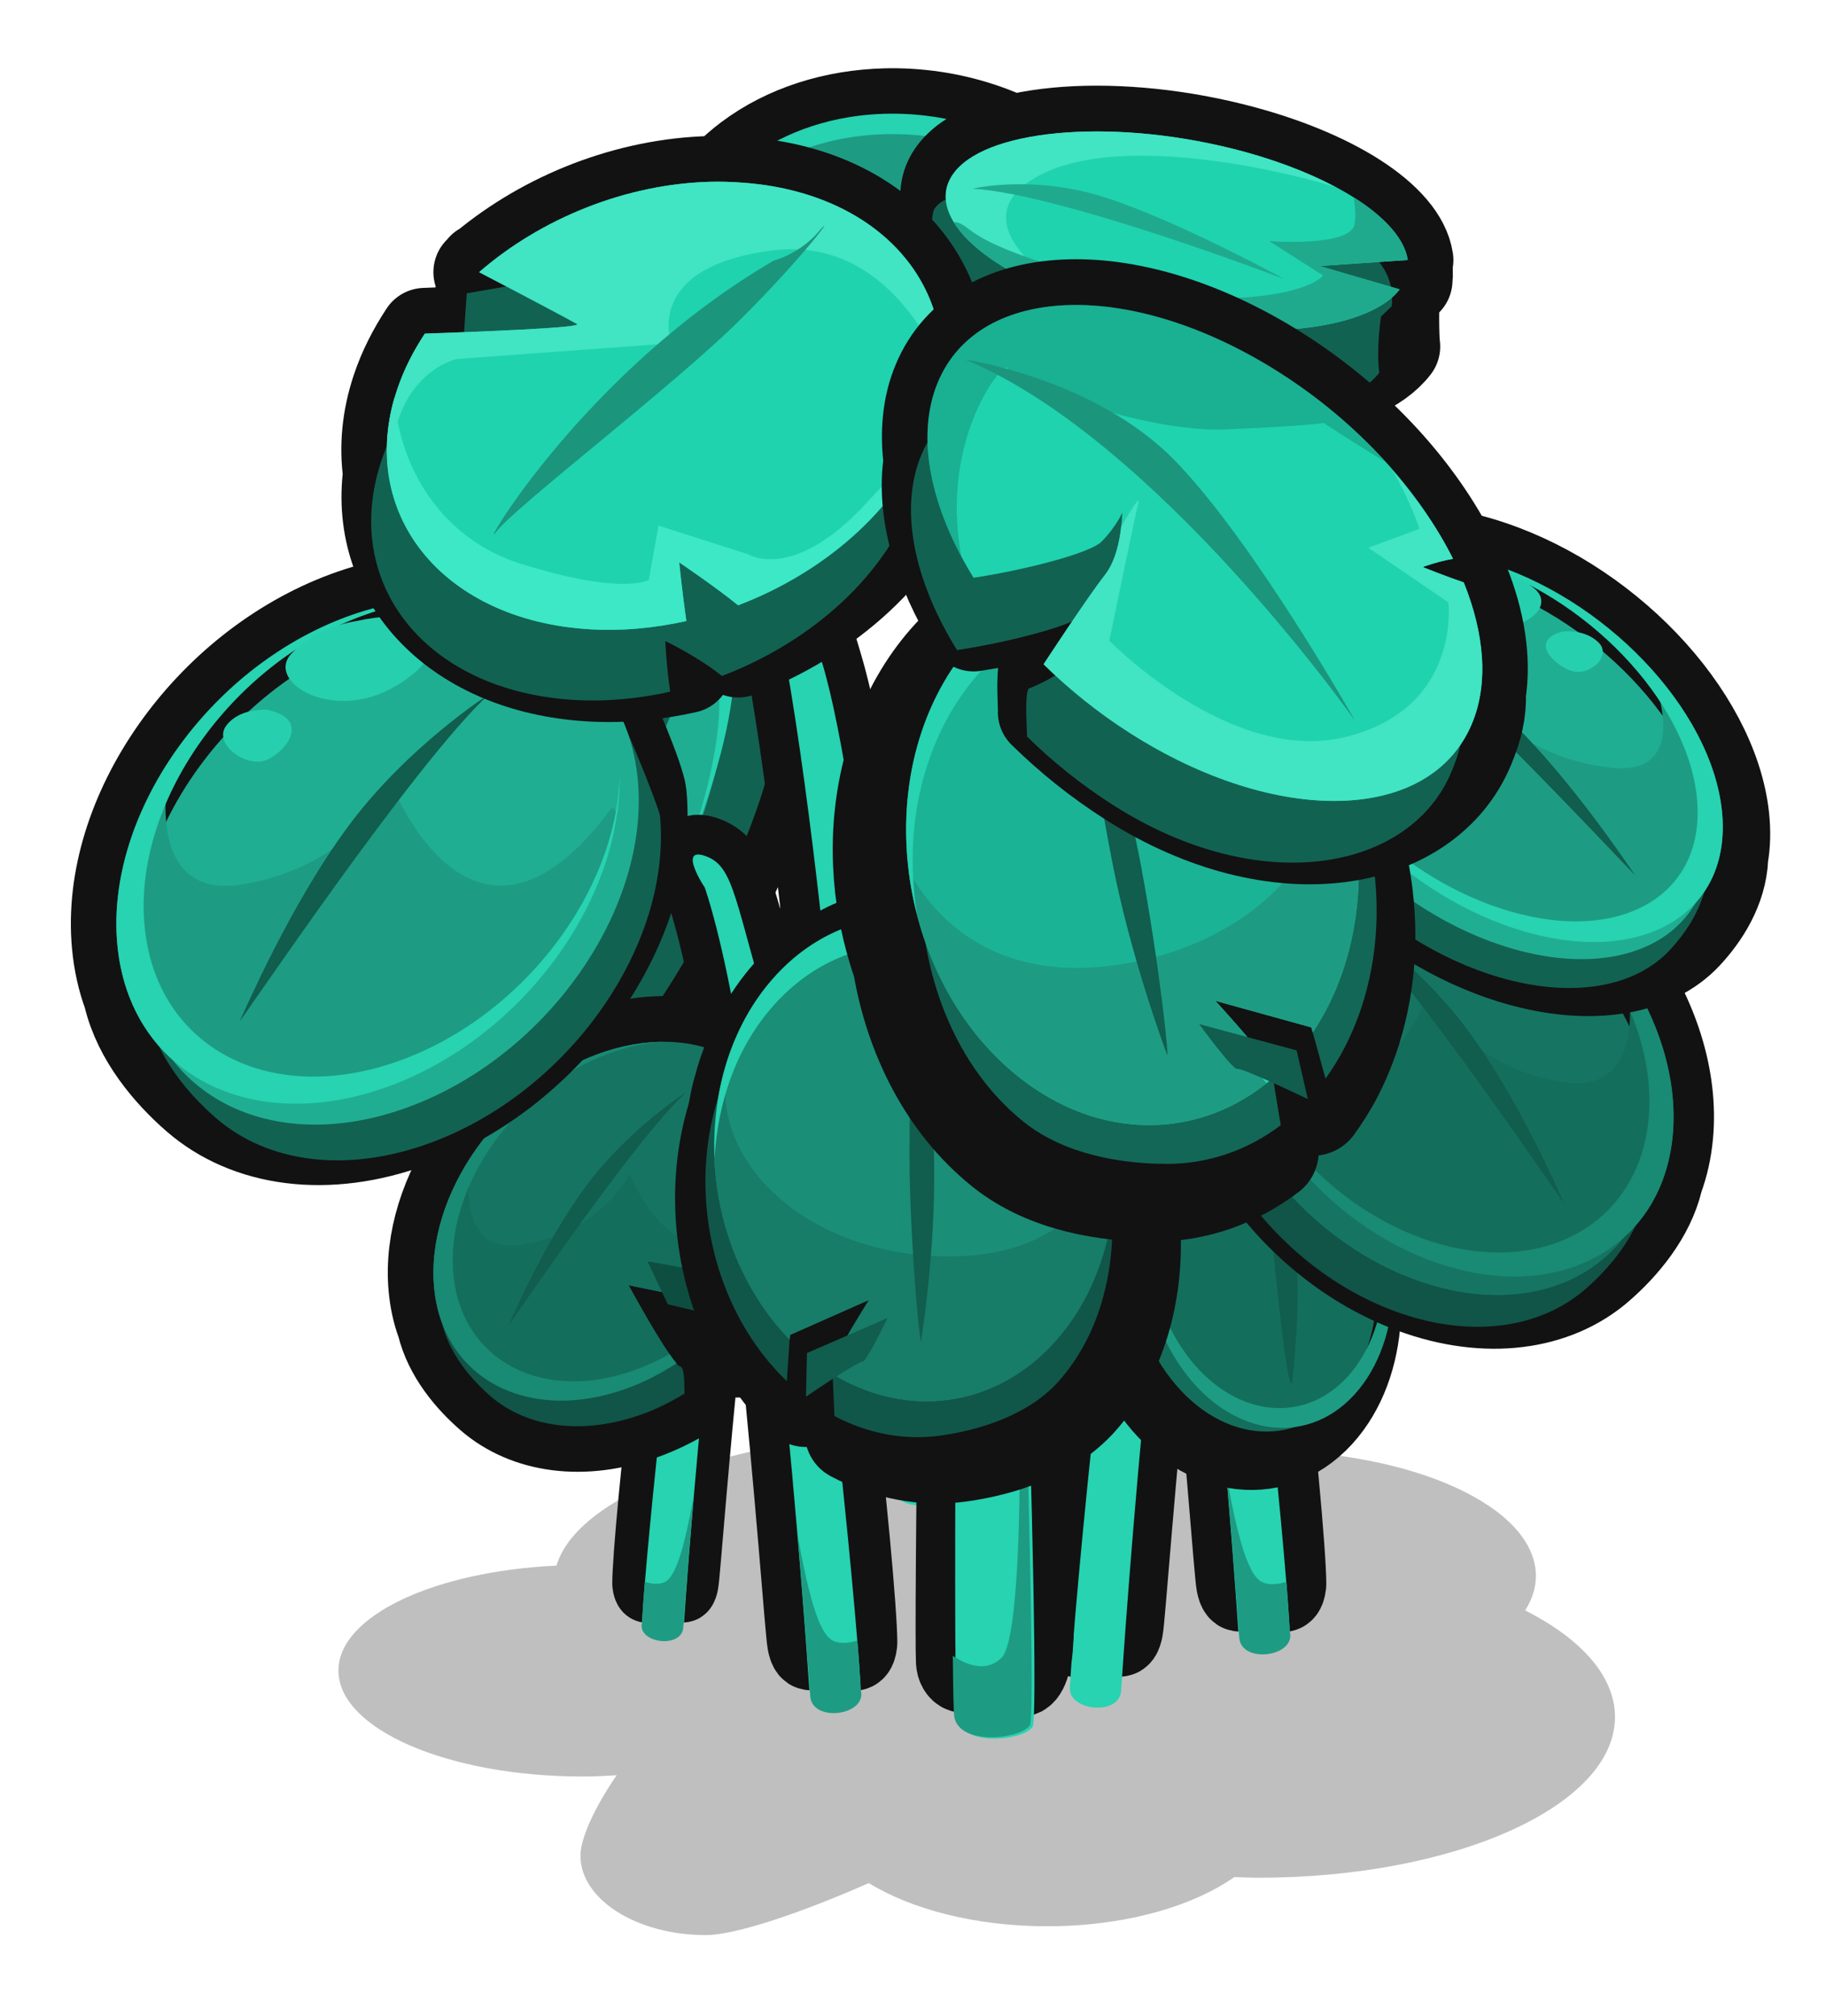<?xml version="1.0" encoding="UTF-8" standalone="no"?><!-- Created with Inkscape (http://www.inkscape.org/) --><svg xmlns:dc="http://purl.org/dc/elements/1.1/" xmlns:cc="http://creativecommons.org/ns#" xmlns:rdf="http://www.w3.org/1999/02/22-rdf-syntax-ns#" xmlns:svg="http://www.w3.org/2000/svg" xmlns="http://www.w3.org/2000/svg" xmlns:sodipodi="http://sodipodi.sourceforge.net/DTD/sodipodi-0.dtd" xmlns:inkscape="http://www.inkscape.org/namespaces/inkscape" width="181.083" height="199.824" viewBox="0 0 47.912 52.87" version="1.1" id="svg23489" inkscape:version="0.48.5 r10040" sodipodi:docname="plant_13.svg">
  <defs id="defs23483">
    <clipPath clipPathUnits="userSpaceOnUse" id="clipPath22932">
      <path style="opacity: 0.398; color: rgb(0, 0, 0); fill: rgb(81, 255, 220); fill-opacity: 1; fill-rule: nonzero; stroke: none; stroke-width: 0; marker: none; visibility: visible; display: inline; overflow: visible;" d="m 544.302,181.89 c 0.286,0.592 2.599,1.158 3.742,0.158 0.98,2.777 16.865,0 16.865,0 l 0,-16.172 -30.553,0 0,15.421 c 0,0 6.658,3.493 9.946,0.593 z" id="path22934" inkscape:connector-curvature="0" sodipodi:nodetypes="ccccccc"/>
    </clipPath>
    <clipPath clipPathUnits="userSpaceOnUse" id="clipPath22874">
      <path style="opacity: 0.398; color: rgb(0, 0, 0); fill: rgb(81, 255, 220); fill-opacity: 1; fill-rule: nonzero; stroke: none; stroke-width: 0; marker: none; visibility: visible; display: inline; overflow: visible;" d="m 507.964,172.041 c 5.636,4.145 4.409,7.038 4.245,7.426 -0.163,0.388 -0.454,0.846 -0.555,0.759 0,0 -0.231,1.394 -0.967,1.524 0,0 0.728,2.053 -3.233,2.911 -3.961,0.858 -12.088,-2.45 -11.762,-7.8 0.327,-5.35 9.005,-7.351 12.272,-4.819 z" id="path22876" inkscape:connector-curvature="0" sodipodi:nodetypes="csccssc"/>
    </clipPath>
    <clipPath clipPathUnits="userSpaceOnUse" id="clipPath22894">
      <path style="opacity: 0.398; color: rgb(0, 0, 0); fill: rgb(81, 255, 220); fill-opacity: 1; fill-rule: nonzero; stroke: none; stroke-width: 0; marker: none; visibility: visible; display: inline; overflow: visible;" d="m 519.134,181.843 c 1.53,1.079 2.218,-0.857 2.001,-1.062 0.082,0.041 1.96,0.653 4.329,-2.859 2.369,-3.512 0,-9.965 -8.005,-11.966 -8.005,-2.001 -11.272,3.471 -11.476,10.169 -0.204,6.698 5.758,9.271 9.761,9.72 4.002,0.449 3.39,-4.002 3.39,-4.002 z" id="path22896" inkscape:connector-curvature="0" sodipodi:nodetypes="ccssssc"/>
    </clipPath>
    <clipPath clipPathUnits="userSpaceOnUse" id="clipPath23263">
      <path style="opacity: 0.398; color: rgb(0, 0, 0); fill: rgb(81, 255, 220); fill-opacity: 1; fill-rule: nonzero; stroke: none; stroke-width: 0; marker: none; visibility: visible; display: inline; overflow: visible;" d="m 507.964,172.041 c 5.636,4.145 4.409,7.038 4.245,7.426 -0.163,0.388 -0.454,0.846 -0.555,0.759 0,0 -0.231,1.394 -0.967,1.524 0,0 0.728,2.053 -3.233,2.911 -3.961,0.858 -12.088,-2.45 -11.762,-7.8 0.327,-5.35 9.005,-7.351 12.272,-4.819 z" id="path23265" inkscape:connector-curvature="0" sodipodi:nodetypes="csccssc"/>
    </clipPath>
    <clipPath clipPathUnits="userSpaceOnUse" id="clipPath22907">
      <path style="opacity: 0.398; color: rgb(0, 0, 0); fill: rgb(81, 255, 220); fill-opacity: 1; fill-rule: nonzero; stroke: none; stroke-width: 0; marker: none; visibility: visible; display: inline; overflow: visible;" d="m 525.586,181.985 c 0.895,0.982 2.407,0.642 3.043,0.123 0.161,0.726 12.14,0.235 11.905,0 -0.235,-0.235 4.098,-23.832 0,-26.199 -4.098,-2.366 -15.111,0 -21.318,0 -6.208,0 -9.489,8.762 -8.084,14.003 1.404,5.241 4.818,7.158 7.007,9.979 2.189,2.821 7.449,2.094 7.449,2.094 z" id="path22909" inkscape:connector-curvature="0" sodipodi:nodetypes="ccsssssc"/>
    </clipPath>
    <clipPath clipPathUnits="userSpaceOnUse" id="clipPath23269">
      <path style="opacity: 0.398; color: rgb(0, 0, 0); fill: rgb(81, 255, 220); fill-opacity: 1; fill-rule: nonzero; stroke: none; stroke-width: 0; marker: none; visibility: visible; display: inline; overflow: visible;" d="m 525.586,181.985 c 0.895,0.982 2.407,0.642 3.043,0.123 0.161,0.726 12.14,0.235 11.905,0 -0.235,-0.235 4.098,-23.832 0,-26.199 -4.098,-2.366 -15.111,0 -21.318,0 -6.208,0 -9.489,8.762 -8.084,14.003 1.404,5.241 4.818,7.158 7.007,9.979 2.189,2.821 7.449,2.094 7.449,2.094 z" id="path23271" inkscape:connector-curvature="0" sodipodi:nodetypes="ccsssssc"/>
    </clipPath>
    <clipPath clipPathUnits="userSpaceOnUse" id="clipPath23273">
      <path style="opacity: 0.398; color: rgb(0, 0, 0); fill: rgb(81, 255, 220); fill-opacity: 1; fill-rule: nonzero; stroke: none; stroke-width: 0; marker: none; visibility: visible; display: inline; overflow: visible;" d="m 507.964,172.041 c 5.636,4.145 4.409,7.038 4.245,7.426 -0.163,0.388 -0.454,0.846 -0.555,0.759 0,0 -0.231,1.394 -0.967,1.524 0,0 0.728,2.053 -3.233,2.911 -3.961,0.858 -12.088,-2.45 -11.762,-7.8 0.327,-5.35 9.005,-7.351 12.272,-4.819 z" id="path23275" inkscape:connector-curvature="0" sodipodi:nodetypes="csccssc"/>
    </clipPath>
    <clipPath clipPathUnits="userSpaceOnUse" id="clipPath23277">
      <path style="opacity: 0.398; color: rgb(0, 0, 0); fill: rgb(81, 255, 220); fill-opacity: 1; fill-rule: nonzero; stroke: none; stroke-width: 0; marker: none; visibility: visible; display: inline; overflow: visible;" d="m 519.134,181.843 c 1.53,1.079 2.218,-0.857 2.001,-1.062 0.082,0.041 1.96,0.653 4.329,-2.859 2.369,-3.512 0,-9.965 -8.005,-11.966 -8.005,-2.001 -11.272,3.471 -11.476,10.169 -0.204,6.698 5.758,9.271 9.761,9.72 4.002,0.449 3.39,-4.002 3.39,-4.002 z" id="path23279" inkscape:connector-curvature="0" sodipodi:nodetypes="ccssssc"/>
    </clipPath>
    <clipPath clipPathUnits="userSpaceOnUse" id="clipPath23281">
      <path style="opacity: 0.398; color: rgb(0, 0, 0); fill: rgb(81, 255, 220); fill-opacity: 1; fill-rule: nonzero; stroke: none; stroke-width: 0; marker: none; visibility: visible; display: inline; overflow: visible;" d="m 525.586,181.985 c 0.895,0.982 2.407,0.642 3.043,0.123 0.161,0.726 12.14,0.235 11.905,0 -0.235,-0.235 4.098,-23.832 0,-26.199 -4.098,-2.366 -15.111,0 -21.318,0 -6.208,0 -9.489,8.762 -8.084,14.003 1.404,5.241 4.818,7.158 7.007,9.979 2.189,2.821 7.449,2.094 7.449,2.094 z" id="path23283" inkscape:connector-curvature="0" sodipodi:nodetypes="ccsssssc"/>
    </clipPath>
    <clipPath clipPathUnits="userSpaceOnUse" id="clipPath23285">
      <path style="opacity: 0.398; color: rgb(0, 0, 0); fill: rgb(81, 255, 220); fill-opacity: 1; fill-rule: nonzero; stroke: none; stroke-width: 0; marker: none; visibility: visible; display: inline; overflow: visible;" d="m 544.302,181.89 c 0.286,0.592 2.599,1.158 3.742,0.158 0.98,2.777 16.865,0 16.865,0 l 0,-16.172 -30.553,0 0,15.421 c 0,0 6.658,3.493 9.946,0.593 z" id="path23287" inkscape:connector-curvature="0" sodipodi:nodetypes="ccccccc"/>
    </clipPath>
    <clipPath clipPathUnits="userSpaceOnUse" id="clipPath23289">
      <path style="opacity: 0.398; color: rgb(0, 0, 0); fill: rgb(81, 255, 220); fill-opacity: 1; fill-rule: nonzero; stroke: none; stroke-width: 0; marker: none; visibility: visible; display: inline; overflow: visible;" d="m 507.964,172.041 c 5.636,4.145 4.409,7.038 4.245,7.426 -0.163,0.388 -0.454,0.846 -0.555,0.759 0,0 -0.231,1.394 -0.967,1.524 0,0 0.728,2.053 -3.233,2.911 -3.961,0.858 -12.088,-2.45 -11.762,-7.8 0.327,-5.35 9.005,-7.351 12.272,-4.819 z" id="path23291" inkscape:connector-curvature="0" sodipodi:nodetypes="csccssc"/>
    </clipPath>
    <clipPath clipPathUnits="userSpaceOnUse" id="clipPath22919">
      <path style="opacity: 0.398; color: rgb(0, 0, 0); fill: rgb(81, 255, 220); fill-opacity: 1; fill-rule: nonzero; stroke: none; stroke-width: 0; marker: none; visibility: visible; display: inline; overflow: visible;" d="m 533.244,180.679 c -0.163,1.164 0.51,2.001 2.001,1.205 -1.743,1.502 -0.716,1.262 1.421,3.052 2.137,1.79 11.493,0.982 12.129,0.52 0.635,-0.462 8.028,-6.411 8.086,-8.663 0.058,-2.252 -1.906,-15.017 -5.198,-17.789 -3.292,-2.772 -16.46,-0.578 -19.752,-0.058 -3.292,0.52 -10.165,5.718 -9.934,5.776 0.231,0.058 2.83,15.421 2.772,15.652 -0.058,0.231 2.426,4.158 2.83,3.927 0.404,-0.231 3.951,-3.172 3.951,-3.172 0,0 1.592,0.899 1.694,-0.449 z" id="path22921" inkscape:connector-curvature="0" sodipodi:nodetypes="ccsssssssscc"/>
    </clipPath>
    <clipPath clipPathUnits="userSpaceOnUse" id="clipPath23295">
      <path style="opacity: 0.398; color: rgb(0, 0, 0); fill: rgb(81, 255, 220); fill-opacity: 1; fill-rule: nonzero; stroke: none; stroke-width: 0; marker: none; visibility: visible; display: inline; overflow: visible;" d="m 525.586,181.985 c 0.895,0.982 2.407,0.642 3.043,0.123 0.161,0.726 12.14,0.235 11.905,0 -0.235,-0.235 4.098,-23.832 0,-26.199 -4.098,-2.366 -15.111,0 -21.318,0 -6.208,0 -9.489,8.762 -8.084,14.003 1.404,5.241 4.818,7.158 7.007,9.979 2.189,2.821 7.449,2.094 7.449,2.094 z" id="path23297" inkscape:connector-curvature="0" sodipodi:nodetypes="ccsssssc"/>
    </clipPath>
    <clipPath clipPathUnits="userSpaceOnUse" id="clipPath23299">
      <path style="opacity: 0.398; color: rgb(0, 0, 0); fill: rgb(81, 255, 220); fill-opacity: 1; fill-rule: nonzero; stroke: none; stroke-width: 0; marker: none; visibility: visible; display: inline; overflow: visible;" d="m 525.586,181.985 c 0.895,0.982 2.407,0.642 3.043,0.123 0.161,0.726 12.14,0.235 11.905,0 -0.235,-0.235 4.098,-23.832 0,-26.199 -4.098,-2.366 -15.111,0 -21.318,0 -6.208,0 -9.489,8.762 -8.084,14.003 1.404,5.241 4.818,7.158 7.007,9.979 2.189,2.821 7.449,2.094 7.449,2.094 z" id="path23301" inkscape:connector-curvature="0" sodipodi:nodetypes="ccsssssc"/>
    </clipPath>
  </defs>
  <sodipodi:namedview id="base" pagecolor="#7d848b" bordercolor="#666666" borderopacity="1.0" inkscape:pageopacity="0" inkscape:pageshadow="2" inkscape:zoom="0.8098268" inkscape:cx="-283.18369" inkscape:cy="222.12618" inkscape:document-units="px" inkscape:current-layer="layer1" showgrid="false" inkscape:pagecheckerboard="false" showborder="true" units="px" inkscape:window-width="1920" inkscape:window-height="1017" inkscape:window-x="-8" inkscape:window-y="-8" inkscape:window-maximized="1" inkscape:showpageshadow="false" guidetolerance="28" fit-margin-top="8" fit-margin-left="8" fit-margin-right="8" fit-margin-bottom="8">
    <inkscape:grid type="xygrid" id="grid24034" spacingx="1px" spacingy="1px" empspacing="8" visible="true" enabled="true" snapvisiblegridlinesonly="true" originx="-565.539px" originy="618.437px"/>
  </sodipodi:namedview>
  <g inkscape:label="Layer 1" inkscape:groupmode="layer" id="layer1" transform="translate(-149.632,-407.758)">
    <g id="g38038" transform="translate(-66.196,-0.089)" gds_color="leaves">
      <g id="g36041" transform="matrix(-0.693,0,0.098,0.901,668.357,592.666)">
        <g transform="translate(-13.818,38.418)" id="g36043">
          <path id="path36045" transform="matrix(0.265,0,0,0.265,333.9,55.666)" d="m 980.312,-1095 c -5.487,0.147 -10.824,1.769 -15.031,4.938 -3.236,2.437 -5.406,5.483 -6.469,8.75 -0.368,1.132 -0.442,4.761 -0.438,8.062 -1.219,5.992 1.05,12.542 6.844,17.5 9.59,8.206 25.164,8.992 34.781,1.75 4.157,-3.13 6.524,-7.265 7.094,-11.594 0.01,-0.041 0.023,-0.11 0.031,-0.156 0.01,-0.042 0,-0.083 0,-0.125 0.326,-2.119 0.186,-8.598 -0.062,-10.375 -0.604,-4.312 -2.923,-8.574 -7,-12.062 -5.394,-4.616 -12.695,-6.877 -19.75,-6.688 z" style="color: rgb(0, 0, 0); fill: rgb(29, 156, 131); fill-opacity: 1; fill-rule: nonzero; stroke: rgb(18, 18, 18); stroke-width: 11.453; stroke-linejoin: round; stroke-miterlimit: 4; stroke-opacity: 1; stroke-dasharray: none; marker: none; visibility: visible; display: inline; overflow: visible;" inkscape:connector-curvature="0"/>
          <path sodipodi:nodetypes="sssssssss" style="color: rgb(0, 0, 0); fill: rgb(29, 156, 131); fill-opacity: 1; fill-rule: nonzero; stroke: none; stroke-width: 0; marker: none; visibility: visible; display: inline; overflow: visible;" d="m 589.295,-232.745 c -0.856,0.645 -1.425,1.447 -1.706,2.312 -0.167,0.515 -0.128,3.04 -0.092,3.578 0.084,1.243 0.609,0.505 1.785,1.511 2.537,2.171 6.657,2.378 9.202,0.462 0.998,-0.752 1.658,-0.358 1.875,-1.386 0.101,-0.478 0.064,-2.331 -0.004,-2.821 -0.16,-1.141 -0.779,-2.27 -1.857,-3.193 -2.537,-2.171 -6.657,-2.378 -9.202,-0.462 z" id="path36047" inkscape:connector-curvature="0"/>
          <path inkscape:connector-curvature="0" id="path36049" d="m 589.295,-231.07 c -2.545,1.916 -2.55,5.229 -0.013,7.4 2.537,2.171 6.657,2.378 9.202,0.462 2.545,-1.916 2.55,-5.229 0.013,-7.4 -2.537,-2.171 -6.657,-2.378 -9.202,-0.462 z" style="color: rgb(0, 0, 0); fill: rgb(19, 103, 86); fill-opacity: 1; fill-rule: nonzero; stroke: none; stroke-width: 0; marker: none; visibility: visible; display: inline; overflow: visible;"/>
          <path style="color: rgb(0, 0, 0); fill: rgb(39, 211, 177); fill-opacity: 1; fill-rule: nonzero; stroke: none; stroke-width: 0; marker: none; visibility: visible; display: inline; overflow: visible;" d="m 980.312,-1092.219 c -5.487,0.147 -10.824,1.801 -15.031,4.969 -3.236,2.437 -5.406,5.452 -6.469,8.719 -0.402,1.236 -0.463,5.473 -0.438,8.969 0.025,-2.883 0.121,-5.746 0.438,-6.719 1.063,-3.267 3.233,-6.314 6.469,-8.75 9.617,-7.242 25.191,-6.456 34.781,1.75 4.077,3.489 6.396,7.751 7,12.062 0.114,0.814 0.217,2.666 0.25,4.594 0.026,-2.635 -0.09,-5.67 -0.25,-6.812 -0.604,-4.312 -2.923,-8.574 -7,-12.062 -5.394,-4.616 -12.695,-6.908 -19.75,-6.719 z" transform="matrix(0.265,0,0,0.265,333.9,54.926)" id="path36051" inkscape:connector-curvature="0"/>
        </g>
      </g>
      <g id="g36247" transform="matrix(0.901,0,0,0.901,-283.408,587.511)">
        <g transform="translate(-13.818,38.418)" id="g36249">
          <path id="path36251" transform="matrix(0.265,0,0,0.265,333.9,55.666)" d="m 980.312,-1095 c -5.487,0.147 -10.824,1.769 -15.031,4.938 -3.236,2.437 -5.406,5.483 -6.469,8.75 -0.368,1.132 -0.442,4.761 -0.438,8.062 -1.219,5.992 1.05,12.542 6.844,17.5 9.59,8.206 25.164,8.992 34.781,1.75 4.157,-3.13 6.524,-7.265 7.094,-11.594 0.01,-0.041 0.023,-0.11 0.031,-0.156 0.01,-0.042 0,-0.083 0,-0.125 0.326,-2.119 0.186,-8.598 -0.062,-10.375 -0.604,-4.312 -2.923,-8.574 -7,-12.062 -5.394,-4.616 -12.695,-6.877 -19.75,-6.688 z" style="color: rgb(0, 0, 0); fill: rgb(29, 156, 131); fill-opacity: 1; fill-rule: nonzero; stroke: rgb(18, 18, 18); stroke-width: 10; stroke-linejoin: round; stroke-miterlimit: 4; stroke-opacity: 1; stroke-dasharray: none; marker: none; visibility: visible; display: inline; overflow: visible;" inkscape:connector-curvature="0"/>
          <path sodipodi:nodetypes="sssssssss" style="color: rgb(0, 0, 0); fill: rgb(29, 156, 131); fill-opacity: 1; fill-rule: nonzero; stroke: none; stroke-width: 0; marker: none; visibility: visible; display: inline; overflow: visible;" d="m 589.295,-232.745 c -0.856,0.645 -1.425,1.447 -1.706,2.312 -0.167,0.515 -0.128,3.04 -0.092,3.578 0.084,1.243 0.609,0.505 1.785,1.511 2.537,2.171 6.657,2.378 9.202,0.462 0.998,-0.752 1.658,-0.358 1.875,-1.386 0.101,-0.478 0.064,-2.331 -0.004,-2.821 -0.16,-1.141 -0.779,-2.27 -1.857,-3.193 -2.537,-2.171 -6.657,-2.378 -9.202,-0.462 z" id="path36253" inkscape:connector-curvature="0"/>
          <path inkscape:connector-curvature="0" id="path36255" d="m 589.295,-231.07 c -2.545,1.916 -2.55,5.229 -0.013,7.4 2.537,2.171 6.657,2.378 9.202,0.462 2.545,-1.916 2.55,-5.229 0.013,-7.4 -2.537,-2.171 -6.657,-2.378 -9.202,-0.462 z" style="color: rgb(0, 0, 0); fill: rgb(29, 156, 131); fill-opacity: 1; fill-rule: nonzero; stroke: none; stroke-width: 0; marker: none; visibility: visible; display: inline; overflow: visible;"/>
          <path style="color: rgb(0, 0, 0); fill: rgb(39, 211, 177); fill-opacity: 1; fill-rule: nonzero; stroke: none; stroke-width: 0; marker: none; visibility: visible; display: inline; overflow: visible;" d="m 980.312,-1092.219 c -5.487,0.147 -10.824,1.801 -15.031,4.969 -3.236,2.437 -5.406,5.452 -6.469,8.719 -0.402,1.236 -0.463,5.473 -0.438,8.969 0.025,-2.883 0.121,-5.746 0.438,-6.719 1.063,-3.267 3.233,-6.314 6.469,-8.75 9.617,-7.242 25.191,-6.456 34.781,1.75 4.077,3.489 6.396,7.751 7,12.062 0.114,0.814 0.217,2.666 0.25,4.594 0.026,-2.635 -0.09,-5.67 -0.25,-6.812 -0.604,-4.312 -2.923,-8.574 -7,-12.062 -5.394,-4.616 -12.695,-6.908 -19.75,-6.719 z" transform="matrix(0.265,0,0,0.265,333.9,54.926)" id="path36257" inkscape:connector-curvature="0"/>
        </g>
      </g>
      <g id="g36229" transform="matrix(0.942,-0.21,0.21,0.942,-193.161,783.156)">
        <path id="path36231" transform="matrix(0.265,0,0,0.265,320.082,94.084)" d="m 729,-1362.188 c -2.091,-0.115 -5.492,1.784 -9.719,5.719 -8.454,7.87 -16.989,20.905 -19.062,29.125 -0.704,2.793 -0.594,4.673 0.219,5.625 0.01,0.011 0.021,0.02 0.031,0.031 0.753,2.917 3.655,4.461 6,3.844 2.079,-0.548 4.954,-2.376 8.344,-5.531 8.454,-7.87 17.112,-19.013 19.469,-27.156 0.921,-3.183 1.761,-6.35 0.594,-7.125 -0.654,-0.434 -2.622,-2.801 -4.281,-3.781 -0.012,-0.01 -0.019,-0.024 -0.031,-0.031 -0.381,-0.428 -0.909,-0.683 -1.562,-0.719 z" style="color: rgb(0, 0, 0); fill: rgb(18, 98, 82); fill-opacity: 1; fill-rule: nonzero; stroke: rgb(18, 18, 18); stroke-width: 10; stroke-miterlimit: 4; stroke-opacity: 1; stroke-dasharray: none; marker: none; visibility: visible; display: inline; overflow: visible;" inkscape:connector-curvature="0"/>
        <path sodipodi:nodetypes="cccscsccc" inkscape:connector-curvature="0" id="path36233" transform="matrix(0.265,0,0,0.265,320.082,94.084)" d="m 729.249,-1361.859 c -0.246,0.024 0.692,0.228 0.439,0.359 -1.787,0.922 -4.648,6.158 -7.062,8.406 -8.454,7.87 -20.052,19.936 -22.125,28.156 -1.242,4.924 2.863,7.912 5.969,7.094 2.079,-0.548 4.954,-2.376 8.344,-5.531 8.454,-7.87 17.112,-19.018 19.469,-27.162 0.921,-3.183 1.759,-6.332 0.592,-7.107 -0.845,-0.561 -3.904,-4.382 -5.625,-4.215 z" style="color: rgb(0, 0, 0); fill: rgb(18, 98, 82); fill-opacity: 1; fill-rule: nonzero; stroke: none; stroke-width: 0; marker: none; visibility: visible; display: inline; overflow: visible;"/>
        <path inkscape:connector-curvature="0" id="path36235" d="m 513.446,-264.646 c -0.549,2.175 -2.807,5.626 -5.043,7.708 -2.237,2.082 -3.606,2.007 -3.057,-0.168 0.549,-2.175 2.807,-5.626 5.043,-7.708 2.237,-2.082 3.606,-2.007 3.057,0.168 z" style="color: rgb(0, 0, 0); fill: rgb(32, 174, 146); fill-opacity: 1; fill-rule: nonzero; stroke: none; stroke-width: 0; marker: none; visibility: visible; display: inline; overflow: visible;"/>
        <path transform="matrix(0.265,0,0,0.265,320.082,94.084)" inkscape:connector-curvature="0" id="path36237" d="m 725.803,-1358.395 c -10.089,10.682 -20.375,29.475 -18.397,27.101 1.978,-2.374 14.441,-19.189 17.804,-23.936 3.363,-4.748 3.363,-5.935 3.363,-5.935 z" style="color: rgb(0, 0, 0); fill: rgb(18, 98, 82); fill-opacity: 1; fill-rule: nonzero; stroke: none; stroke-width: 0; marker: none; visibility: visible; display: inline; overflow: visible;"/>
        <path id="path36239" transform="matrix(0.265,0,0,0.265,320.082,94.084)" d="m 729,-1362.188 c -2.091,-0.115 -5.492,1.784 -9.719,5.719 -4.571,4.255 -9.166,10.019 -12.75,15.719 3.133,-4.475 6.76,-8.791 10.375,-12.156 8.454,-7.87 13.604,-7.595 11.531,0.625 -0.959,3.804 -3.296,8.652 -6.375,13.531 4.226,-6.02 7.557,-12.363 8.75,-17.094 1.037,-4.11 0.278,-6.229 -1.812,-6.344 z" style="color: rgb(0, 0, 0); fill: rgb(39, 211, 177); fill-opacity: 1; fill-rule: nonzero; stroke: none; stroke-width: 0; marker: none; visibility: visible; display: inline; overflow: visible;" inkscape:connector-curvature="0"/>
      </g>
      <g transform="matrix(0.652,0,0,0.652,-154.161,580.105)" id="g36267">
        <path style="color: rgb(0, 0, 0); fill: rgb(29, 156, 131); fill-opacity: 1; fill-rule: nonzero; stroke: rgb(18, 18, 18); stroke-width: 9.573; stroke-linejoin: round; stroke-miterlimit: 4; stroke-opacity: 1; stroke-dasharray: none; marker: none; visibility: visible; display: inline; overflow: visible;" d="m 1085.688,-1238.875 c -1.664,-0.043 -3.014,0.416 -4,1.344 -0.453,0.426 -4.645,3.783 -4.938,4.406 -1.822,1.828 -2.284,5.35 -1.062,10.406 2.632,10.899 12.33,25.21 22.688,34 l 7.531,-4.062 c 0,0 0.326,5.093 0.344,9.531 4.549,2.351 8.113,2.623 10.25,1 0.176,-0.134 0.375,-0.278 0.531,-0.438 0.011,-0.011 0.022,-0.021 0.031,-0.031 0.01,-0.01 0.023,-0.023 0.031,-0.031 1.278,-1.128 3.401,-3.259 3.719,-3.438 2.613,-1.474 3.514,-5.275 2.094,-11.156 -2.958,-12.251 -14.848,-28.815 -26.562,-37 -4.242,-2.964 -7.883,-4.458 -10.656,-4.531 z" transform="matrix(0.276,0,0,0.276,307.106,108.027)" id="path36269" inkscape:connector-curvature="0"/>
        <path style="color: rgb(0, 0, 0); fill: rgb(29, 156, 131); fill-opacity: 1; fill-rule: nonzero; stroke: none; stroke-width: 0; marker: none; visibility: visible; display: inline; overflow: visible;" d="m 1084.875,-1238.844 c -1.299,0.102 -2.366,0.57 -3.188,1.344 -0.453,0.426 -4.645,3.752 -4.938,4.375 -0.941,2.004 2.801,2.195 3.75,6.125 2.737,11.335 13.09,26.365 23.906,35.031 l 1.5,-0.812 c 0,0 0.038,0.993 0.094,2 0.351,0.26 0.711,0.536 1.062,0.781 5.174,3.615 6.221,8.584 9.125,7.938 0.514,-0.115 4.199,-3.885 4.625,-4.125 2.613,-1.474 3.514,-5.275 2.094,-11.156 -2.958,-12.251 -14.848,-28.815 -26.562,-37 -4.666,-3.26 -8.611,-4.724 -11.469,-4.5 z" transform="matrix(0.276,0,0,0.276,307.106,108.027)" id="path36271" inkscape:connector-curvature="0"/>
        <path inkscape:connector-curvature="0" style="color: rgb(0, 0, 0); fill: rgb(39, 211, 177); fill-opacity: 1; fill-rule: nonzero; stroke: none; stroke-width: 0; marker: none; visibility: visible; display: inline; overflow: visible;" d="m 1085.094,-1241.438 c -1.738,-0.045 -3.158,0.437 -4.188,1.406 -0.473,0.445 -4.85,3.943 -5.156,4.594 -0.67,1.426 0.914,1.996 2.312,3.5 1.423,-1.275 3.639,-3.034 3.969,-3.344 2.747,-2.586 8.191,-1.641 15.281,3.312 11.472,8.015 23.137,23.71 27.094,36.188 -0.113,-0.729 -0.243,-1.478 -0.437,-2.281 -3.091,-12.797 -15.514,-30.107 -27.75,-38.656 -4.431,-3.096 -8.228,-4.643 -11.125,-4.719 z" transform="matrix(0.265,0,0,0.265,320.082,94.084)" id="path36273"/>
        <path style="color: rgb(0, 0, 0); fill: rgb(19, 103, 86); fill-opacity: 1; fill-rule: nonzero; stroke: none; stroke-width: 0; marker: none; visibility: visible; display: inline; overflow: visible;" d="m 1080.562,-1234.562 c -4.679,0.044 -6.755,4.187 -4.906,11.844 2.634,10.905 12.354,25.212 22.719,34 l 7.531,-4.062 c 0,0 0.324,5.069 0.344,9.5 9.262,4.807 14.447,0.998 11.844,-9.781 -2.958,-12.251 -14.849,-28.815 -26.563,-37 -4.393,-3.069 -8.161,-4.527 -10.969,-4.5 z" transform="matrix(0.276,0,0,0.276,307.106,108.027)" id="path36275" inkscape:connector-curvature="0"/>
      </g>
    </g>
    <path style="opacity: 0.25; color: rgb(0, 0, 0); fill: rgb(0, 0, 0); fill-opacity: 1; fill-rule: nonzero; stroke: none; stroke-width: 0; marker: none; visibility: visible; display: inline; overflow: visible;" d="m 175.082,445.224 c -5.622,0 -10.249,1.573 -10.848,3.597 -3.217,0.149 -5.722,1.323 -5.722,2.753 0,1.531 2.867,2.778 6.408,2.778 0.305,0 0.6,-0.015 0.893,-0.033 -0.571,0.827 -0.951,1.652 -0.951,2.108 0,1.148 1.473,2.084 3.291,2.084 0.792,0 2.544,-0.6 4.275,-1.364 1.123,0.69 2.804,1.133 4.68,1.133 2.015,0 3.796,-0.51 4.911,-1.29 0.21,0.006 0.415,0.017 0.628,0.017 5.167,0 9.36,-1.888 9.36,-4.217 0,-1.073 -0.892,-2.051 -2.356,-2.795 0.18,-0.287 0.281,-0.588 0.281,-0.901 0,-1.818 -3.239,-3.291 -7.226,-3.291 -0.558,0 -1.099,0.028 -1.621,0.083 -1.723,-0.421 -3.784,-0.661 -6.003,-0.661 z" id="path37699" inkscape:connector-curvature="0" gds_color="shadow" gds_switchable="shadow" gds_opacity="shadow"/>
    <g id="g38477" gds_color="stalks">
      <g id="g36241" transform="matrix(-0.836,0,0,0.836,668.462,610.051)">
        <path style="color: rgb(0, 0, 0); fill: rgb(39, 211, 177); fill-opacity: 1; fill-rule: nonzero; stroke: rgb(18, 18, 18); stroke-width: 10; stroke-linecap: round; stroke-linejoin: round; stroke-miterlimit: 4; stroke-opacity: 1; stroke-dasharray: none; stroke-dashoffset: 37.6; marker: none; visibility: visible; display: inline; overflow: visible;" d="m 1015.61,-1193.611 c 6.33,24.53 6.06,92.844 6.415,95.619 0.445,3.482 2.522,-2.856 2.155,-7.525 -0.106,-1.351 3.333,12.699 4.204,7.974 0.481,-7.659 -1.3,-60.065 -5.257,-77.078 -3.956,-17.013 -3.561,-21.365 -7.122,-22.947 -3.561,-1.583 -0.396,3.956 -0.396,3.956 z" id="path36243" inkscape:connector-curvature="0" transform="matrix(0.265,0,0,0.265,320.082,94.084)" sodipodi:nodetypes="csscscc"/>
        <path transform="matrix(0.265,0,0,0.265,320.082,94.084)" inkscape:connector-curvature="0" id="path36245" d="m 1015.61,-1193.611 c 6.33,24.53 6.328,98.558 6.316,101.356 -0.013,3.226 6.481,2.966 6.458,0.054 0.184,-7.955 -1.3,-65.407 -5.257,-82.419 -3.956,-17.013 -3.561,-21.365 -7.122,-22.947 -3.561,-1.583 -0.396,3.956 -0.396,3.956 z" style="color: rgb(0, 0, 0); fill: rgb(39, 211, 177); fill-opacity: 1; fill-rule: nonzero; stroke: none; stroke-width: 0; marker: none; visibility: visible; display: inline; overflow: visible;" sodipodi:nodetypes="cscscc"/>
      </g>
      <g id="g38372">
        <g transform="matrix(-0.641,-0.044,-0.044,0.641,537.749,601.499)" id="g36569">
          <path style="color: rgb(0, 0, 0); fill: rgb(39, 211, 177); fill-opacity: 1; fill-rule: nonzero; stroke: rgb(18, 18, 18); stroke-width: 10; stroke-linecap: round; stroke-linejoin: round; stroke-miterlimit: 4; stroke-opacity: 1; stroke-dasharray: none; stroke-dashoffset: 37.6; marker: none; visibility: visible; display: inline; overflow: visible;" d="m 1015.61,-1193.611 c 6.33,24.53 6.06,92.844 6.415,95.619 0.445,3.482 2.522,-2.856 2.155,-7.525 -0.106,-1.351 3.333,12.699 4.204,7.974 0.481,-7.659 -1.3,-60.065 -5.257,-77.078 -3.956,-17.013 -3.561,-21.365 -7.122,-22.947 -3.561,-1.583 -0.396,3.956 -0.396,3.956 z" id="path36571" inkscape:connector-curvature="0" transform="matrix(0.265,0,0,0.265,320.082,94.084)" sodipodi:nodetypes="csscscc"/>
          <path transform="matrix(0.265,0,0,0.265,320.082,94.084)" inkscape:connector-curvature="0" id="path36573" d="m 1015.61,-1193.611 c 6.33,24.53 6.328,98.558 6.316,101.356 -0.013,3.226 6.481,2.966 6.458,0.054 0.184,-7.955 -1.3,-65.407 -5.257,-82.419 -3.956,-17.013 -3.561,-21.365 -7.122,-22.947 -3.561,-1.583 -0.396,3.956 -0.396,3.956 z" style="color: rgb(0, 0, 0); fill: rgb(39, 211, 177); fill-opacity: 1; fill-rule: nonzero; stroke: none; stroke-width: 0; marker: none; visibility: visible; display: inline; overflow: visible;" sodipodi:nodetypes="cscscc"/>
          <path sodipodi:nodetypes="cccccc" inkscape:connector-curvature="0" id="path36575" transform="matrix(0.38,0.026,-0.026,0.38,216.991,279.737)" d="m 893.188,-1324.844 c 0.661,7.741 1.086,13.485 1.125,14.094 0.143,2.238 4.622,1.737 4.469,-0.281 -0.034,0.033 -0.169,-2.513 -0.344,-4.594 -0.716,0.2 -1.459,0.303 -2.094,0.031 -1.247,-0.534 -2.157,-3.816 -3.156,-9.25 z" style="color: rgb(0, 0, 0); fill: rgb(29, 156, 131); fill-opacity: 1; fill-rule: nonzero; stroke: none; stroke-width: 0; marker: none; visibility: visible; display: inline; overflow: visible;"/>
        </g>
        <g transform="matrix(0.785,-0.053,0.053,0.785,-282.631,636.717)" id="g36259">
          <path style="color: rgb(0, 0, 0); fill: rgb(39, 211, 177); fill-opacity: 1; fill-rule: nonzero; stroke: rgb(18, 18, 18); stroke-width: 10; stroke-linecap: round; stroke-linejoin: round; stroke-miterlimit: 4; stroke-opacity: 1; stroke-dasharray: none; stroke-dashoffset: 37.6; marker: none; visibility: visible; display: inline; overflow: visible;" d="m 1015.61,-1193.611 c 6.33,24.53 6.06,92.844 6.415,95.619 0.445,3.482 2.522,-2.856 2.155,-7.525 -0.106,-1.351 3.333,12.699 4.204,7.974 0.481,-7.659 -1.3,-60.065 -5.257,-77.078 -3.956,-17.013 -3.561,-21.365 -7.122,-22.947 -3.561,-1.583 -0.396,3.956 -0.396,3.956 z" id="path36261" inkscape:connector-curvature="0" transform="matrix(0.265,0,0,0.265,320.082,94.084)" sodipodi:nodetypes="csscscc"/>
          <path transform="matrix(0.265,0,0,0.265,320.082,94.084)" inkscape:connector-curvature="0" id="path36263" d="m 1015.61,-1193.611 c 6.33,24.53 6.328,98.558 6.316,101.356 -0.013,3.226 6.481,2.966 6.458,0.054 0.184,-7.955 -1.3,-65.407 -5.257,-82.419 -3.956,-17.013 -3.561,-21.365 -7.122,-22.947 -3.561,-1.583 -0.396,3.956 -0.396,3.956 z" style="color: rgb(0, 0, 0); fill: rgb(39, 211, 177); fill-opacity: 1; fill-rule: nonzero; stroke: none; stroke-width: 0; marker: none; visibility: visible; display: inline; overflow: visible;" sodipodi:nodetypes="cscscc"/>
          <path sodipodi:nodetypes="cccccc" inkscape:connector-curvature="0" id="path36265" transform="matrix(0.38,0.026,-0.026,0.38,216.991,279.737)" d="m 893.188,-1324.844 c 0.661,7.741 1.086,13.485 1.125,14.094 0.143,2.238 4.622,1.737 4.469,-0.281 -0.034,0.033 -0.169,-2.513 -0.344,-4.594 -0.716,0.2 -1.459,0.303 -2.094,0.031 -1.247,-0.534 -2.157,-3.816 -3.156,-9.25 z" style="color: rgb(0, 0, 0); fill: rgb(29, 156, 131); fill-opacity: 1; fill-rule: nonzero; stroke: none; stroke-width: 0; marker: none; visibility: visible; display: inline; overflow: visible;"/>
        </g>
        <g id="g36561" transform="matrix(0.785,-0.053,0.053,0.785,-271.375,635.177)">
          <path sodipodi:nodetypes="csscscc" transform="matrix(0.265,0,0,0.265,320.082,94.084)" inkscape:connector-curvature="0" id="path36563" d="m 1015.61,-1193.611 c 6.33,24.53 6.06,92.844 6.415,95.619 0.445,3.482 2.522,-2.856 2.155,-7.525 -0.106,-1.351 3.333,12.699 4.204,7.974 0.481,-7.659 -1.3,-60.065 -5.257,-77.078 -3.956,-17.013 -3.561,-21.365 -7.122,-22.947 -3.561,-1.583 -0.396,3.956 -0.396,3.956 z" style="color: rgb(0, 0, 0); fill: rgb(39, 211, 177); fill-opacity: 1; fill-rule: nonzero; stroke: rgb(18, 18, 18); stroke-width: 10; stroke-linecap: round; stroke-linejoin: round; stroke-miterlimit: 4; stroke-opacity: 1; stroke-dasharray: none; stroke-dashoffset: 37.6; marker: none; visibility: visible; display: inline; overflow: visible;"/>
          <path sodipodi:nodetypes="cscscc" style="color: rgb(0, 0, 0); fill: rgb(39, 211, 177); fill-opacity: 1; fill-rule: nonzero; stroke: none; stroke-width: 0; marker: none; visibility: visible; display: inline; overflow: visible;" d="m 1015.61,-1193.611 c 6.33,24.53 6.328,98.558 6.316,101.356 -0.013,3.226 6.481,2.966 6.458,0.054 0.184,-7.955 -1.3,-65.407 -5.257,-82.419 -3.956,-17.013 -3.561,-21.365 -7.122,-22.947 -3.561,-1.583 -0.396,3.956 -0.396,3.956 z" id="path36565" inkscape:connector-curvature="0" transform="matrix(0.265,0,0,0.265,320.082,94.084)"/>
          <path style="color: rgb(0, 0, 0); fill: rgb(29, 156, 131); fill-opacity: 1; fill-rule: nonzero; stroke: none; stroke-width: 0; marker: none; visibility: visible; display: inline; overflow: visible;" d="m 893.188,-1324.844 c 0.661,7.741 1.086,13.485 1.125,14.094 0.143,2.238 4.622,1.737 4.469,-0.281 -0.034,0.033 -0.169,-2.513 -0.344,-4.594 -0.716,0.2 -1.459,0.303 -2.094,0.031 -1.247,-0.534 -2.157,-3.816 -3.156,-9.25 z" transform="matrix(0.38,0.026,-0.026,0.38,216.991,279.737)" id="path36567" inkscape:connector-curvature="0" sodipodi:nodetypes="cccccc"/>
        </g>
        <g id="g36277" transform="matrix(-0.785,-0.053,-0.053,0.785,632.545,636.361)">
          <path sodipodi:nodetypes="csscscc" transform="matrix(0.265,0,0,0.265,320.082,94.084)" inkscape:connector-curvature="0" id="path36279" d="m 1015.61,-1193.611 c 6.33,24.53 6.06,92.844 6.415,95.619 0.445,3.482 2.522,-2.856 2.155,-7.525 -0.106,-1.351 3.333,12.699 4.204,7.974 0.481,-7.659 -1.3,-60.065 -5.257,-77.078 -3.956,-17.013 -3.561,-21.365 -7.122,-22.947 -3.561,-1.583 -0.396,3.956 -0.396,3.956 z" style="color: rgb(0, 0, 0); fill: rgb(39, 211, 177); fill-opacity: 1; fill-rule: nonzero; stroke: rgb(18, 18, 18); stroke-width: 10; stroke-linecap: round; stroke-linejoin: round; stroke-miterlimit: 4; stroke-opacity: 1; stroke-dasharray: none; stroke-dashoffset: 37.6; marker: none; visibility: visible; display: inline; overflow: visible;"/>
          <path sodipodi:nodetypes="cscsccc" style="color: rgb(0, 0, 0); fill: rgb(39, 211, 177); fill-opacity: 1; fill-rule: nonzero; stroke: none; stroke-width: 0; marker: none; visibility: visible; display: inline; overflow: visible;" d="m 1015.61,-1193.611 c 6.33,24.53 6.191,100.566 6.179,103.364 -0.013,3.226 6.481,2.966 6.458,0.054 0.184,-7.955 -1.164,-67.414 -5.12,-84.427 -3.956,-17.013 -3.561,-21.365 -7.122,-22.947 -3.561,-1.583 -0.396,3.956 -0.396,3.956 z" id="path36281" inkscape:connector-curvature="0" transform="matrix(0.265,0,0,0.265,320.082,94.084)"/>
        </g>
        <g transform="matrix(0.812,0,0,0.812,-306.818,610.862)" id="g36301">
          <path sodipodi:nodetypes="csscccc" transform="matrix(0.265,0,0,0.265,320.082,94.084)" inkscape:connector-curvature="0" id="path36303" d="m 1032.366,-1177.069 c 0.354,-4.739 0.977,-27.69 -0.182,-11.285 -1.789,25.327 -2.303,88.646 -2.107,91.952 0.145,2.44 3.982,3.18 5.19,-15.115 0.229,20.755 3.43,17.794 3.734,14.555 1.567,-1.679 -2.292,-89.086 -3.97,-93.562 -2.333,-12.16 -2.724,12.756 -2.665,13.455 z" style="color: rgb(0, 0, 0); fill: rgb(39, 211, 177); fill-opacity: 1; fill-rule: nonzero; stroke: rgb(18, 18, 18); stroke-width: 10; stroke-linejoin: round; stroke-opacity: 1; marker: none; visibility: visible; display: inline; overflow: visible;"/>
          <path sodipodi:nodetypes="ssccs" style="color: rgb(0, 0, 0); fill: rgb(39, 211, 177); fill-opacity: 1; fill-rule: nonzero; stroke: none; stroke-width: 0; marker: none; visibility: visible; display: inline; overflow: visible;" d="m 1031.302,-1199.751 c -1.27,21.805 -1.76,106.712 -1.224,110.193 0.559,3.637 8.113,2.798 9.232,1.119 1.119,-1.679 -2.303,-107.006 -3.982,-111.482 -1.679,-4.476 -3.929,-1.505 -4.026,0.17 z" id="path36305" inkscape:connector-curvature="0" transform="matrix(0.265,0,0,0.265,320.082,94.084)"/>
          <path id="path36307" transform="matrix(0.369,0,0,0.369,260.45,288.288)" d="m 907.25,-1341.594 c -0.578,0.837 -0.729,2.937 -0.562,4.188 0.28,2.098 0.443,21.385 -1.375,23.344 -1.122,1.208 -2.783,0.926 -4.312,-0.125 0.025,2.789 0.066,4.927 0.125,5.312 0.402,2.61 5.822,1.986 6.625,0.781 0.361,-0.542 0.047,-16.223 -0.5,-33.5 z" style="color: rgb(0, 0, 0); fill: rgb(29, 156, 131); fill-opacity: 1; fill-rule: nonzero; stroke: none; stroke-width: 0; marker: none; visibility: visible; display: inline; overflow: visible;" inkscape:connector-curvature="0"/>
        </g>
        <g id="g38063" transform="translate(-65.38,4.158)">
          <g transform="matrix(-0.785,-0.053,-0.053,0.785,698.227,621.881)" id="g36071">
            <path style="color: rgb(0, 0, 0); fill: rgb(39, 211, 177); fill-opacity: 1; fill-rule: nonzero; stroke: rgb(18, 18, 18); stroke-width: 10; stroke-linecap: round; stroke-linejoin: round; stroke-miterlimit: 4; stroke-opacity: 1; stroke-dasharray: none; stroke-dashoffset: 37.6; marker: none; visibility: visible; display: inline; overflow: visible;" d="m 1015.61,-1193.611 c 6.33,24.53 6.06,92.844 6.415,95.619 0.445,3.482 2.522,-2.856 2.155,-7.525 -0.106,-1.351 3.333,12.699 4.204,7.974 0.481,-7.659 -1.3,-60.065 -5.257,-77.078 -3.956,-17.013 -3.561,-21.365 -7.122,-22.947 -3.561,-1.583 -0.396,3.956 -0.396,3.956 z" id="path36073" inkscape:connector-curvature="0" transform="matrix(0.265,0,0,0.265,320.082,94.084)" sodipodi:nodetypes="csscscc"/>
            <path transform="matrix(0.265,0,0,0.265,320.082,94.084)" inkscape:connector-curvature="0" id="path36075" d="m 1015.61,-1193.611 c 6.33,24.53 6.191,100.566 6.179,103.364 -0.013,3.226 6.481,2.966 6.458,0.054 0.184,-7.955 -1.164,-67.414 -5.12,-84.427 -3.956,-17.013 -3.561,-21.365 -7.122,-22.947 -3.561,-1.583 -0.396,3.956 -0.396,3.956 z" style="color: rgb(0, 0, 0); fill: rgb(39, 211, 177); fill-opacity: 1; fill-rule: nonzero; stroke: none; stroke-width: 0; marker: none; visibility: visible; display: inline; overflow: visible;" sodipodi:nodetypes="cscsccc"/>
          </g>
          <g id="g36095" transform="matrix(0.811,0.052,-0.052,0.811,-250.566,564.31)">
            <path style="color: rgb(0, 0, 0); fill: rgb(39, 211, 177); fill-opacity: 1; fill-rule: nonzero; stroke: rgb(18, 18, 18); stroke-width: 10; stroke-linejoin: round; stroke-opacity: 1; marker: none; visibility: visible; display: inline; overflow: visible;" d="m 1032.366,-1177.069 c 0.354,-4.739 0.977,-27.69 -0.182,-11.285 -1.789,25.327 -2.303,88.646 -2.107,91.952 0.145,2.44 3.982,3.18 5.19,-15.115 0.229,20.755 3.43,17.794 3.734,14.555 1.567,-1.679 -2.292,-89.086 -3.97,-93.562 -2.333,-12.16 -2.724,12.756 -2.665,13.455 z" id="path36097" inkscape:connector-curvature="0" transform="matrix(0.265,0,0,0.265,320.082,94.084)" sodipodi:nodetypes="csscccc"/>
            <path transform="matrix(0.265,0,0,0.265,320.082,94.084)" inkscape:connector-curvature="0" id="path36099" d="m 1031.302,-1199.751 c -1.27,21.805 -1.76,106.712 -1.224,110.193 0.559,3.637 8.113,2.798 9.232,1.119 1.119,-1.679 -2.303,-107.006 -3.982,-111.482 -1.679,-4.476 -3.929,-1.505 -4.026,0.17 z" style="color: rgb(0, 0, 0); fill: rgb(39, 211, 177); fill-opacity: 1; fill-rule: nonzero; stroke: none; stroke-width: 0; marker: none; visibility: visible; display: inline; overflow: visible;" sodipodi:nodetypes="ssccs"/>
            <path inkscape:connector-curvature="0" style="color: rgb(0, 0, 0); fill: rgb(29, 156, 131); fill-opacity: 1; fill-rule: nonzero; stroke: none; stroke-width: 0; marker: none; visibility: visible; display: inline; overflow: visible;" d="m 907.25,-1341.594 c -0.578,0.837 -0.729,2.937 -0.562,4.188 0.28,2.098 0.443,21.385 -1.375,23.344 -1.122,1.208 -2.783,0.926 -4.312,-0.125 0.025,2.789 0.066,4.927 0.125,5.312 0.402,2.61 5.822,1.986 6.625,0.781 0.361,-0.542 0.047,-16.223 -0.5,-33.5 z" transform="matrix(0.369,0,0,0.369,260.45,288.288)" id="path36101"/>
          </g>
          <g id="g36053" transform="matrix(0.785,-0.053,0.053,0.785,-216.001,622.828)">
            <path sodipodi:nodetypes="csscscc" transform="matrix(0.265,0,0,0.265,320.082,94.084)" inkscape:connector-curvature="0" id="path36055" d="m 1015.61,-1193.611 c 6.33,24.53 6.06,92.844 6.415,95.619 0.445,3.482 2.522,-2.856 2.155,-7.525 -0.106,-1.351 3.333,12.699 4.204,7.974 0.481,-7.659 -1.3,-60.065 -5.257,-77.078 -3.956,-17.013 -3.561,-21.365 -7.122,-22.947 -3.561,-1.583 -0.396,3.956 -0.396,3.956 z" style="color: rgb(0, 0, 0); fill: rgb(39, 211, 177); fill-opacity: 1; fill-rule: nonzero; stroke: rgb(18, 18, 18); stroke-width: 10; stroke-linecap: round; stroke-linejoin: round; stroke-miterlimit: 4; stroke-opacity: 1; stroke-dasharray: none; stroke-dashoffset: 37.6; marker: none; visibility: visible; display: inline; overflow: visible;"/>
            <path sodipodi:nodetypes="cscscc" style="color: rgb(0, 0, 0); fill: rgb(39, 211, 177); fill-opacity: 1; fill-rule: nonzero; stroke: none; stroke-width: 0; marker: none; visibility: visible; display: inline; overflow: visible;" d="m 1015.61,-1193.611 c 6.33,24.53 6.328,98.558 6.316,101.356 -0.013,3.226 6.481,2.966 6.458,0.054 0.184,-7.955 -1.3,-65.407 -5.257,-82.419 -3.956,-17.013 -3.561,-21.365 -7.122,-22.947 -3.561,-1.583 -0.396,3.956 -0.396,3.956 z" id="path36057" inkscape:connector-curvature="0" transform="matrix(0.265,0,0,0.265,320.082,94.084)"/>
            <path style="color: rgb(0, 0, 0); fill: rgb(29, 156, 131); fill-opacity: 1; fill-rule: nonzero; stroke: none; stroke-width: 0; marker: none; visibility: visible; display: inline; overflow: visible;" d="m 893.188,-1324.844 c 0.661,7.741 1.086,13.485 1.125,14.094 0.143,2.238 4.622,1.737 4.469,-0.281 -0.034,0.033 -0.169,-2.513 -0.344,-4.594 -0.716,0.2 -1.459,0.303 -2.094,0.031 -1.247,-0.534 -2.157,-3.816 -3.156,-9.25 z" transform="matrix(0.38,0.026,-0.026,0.38,216.991,279.737)" id="path36059" inkscape:connector-curvature="0" sodipodi:nodetypes="cccccc"/>
          </g>
        </g>
      </g>
    </g>
    <g id="g38248" transform="translate(-65.87,-32.152)" gds_color="leaves">
      <g transform="matrix(0.544,0.367,-0.367,0.544,-159.199,370.06)" id="g36465">
        <path style="color: rgb(0, 0, 0); fill: rgb(23, 124, 104); fill-opacity: 1; fill-rule: nonzero; stroke: rgb(18, 18, 18); stroke-width: 6.853; stroke-linecap: round; stroke-linejoin: round; stroke-miterlimit: 4; stroke-opacity: 1; stroke-dasharray: none; stroke-dashoffset: 37.6; marker: none; visibility: visible; display: inline; overflow: visible;" d="m 998.781,-1292.75 c -0.178,0 -0.354,0.018 -0.531,0.031 -0.427,0.033 -0.864,0.087 -1.281,0.188 -0.199,0.048 -0.398,0.124 -0.594,0.187 -0.094,0.031 -0.188,0.06 -0.281,0.094 -0.202,0.074 -0.396,0.16 -0.594,0.25 -0.221,0.102 -0.441,0.19 -0.656,0.312 -0.053,0.03 -0.104,0.062 -0.156,0.094 -0.277,0.165 -0.548,0.362 -0.812,0.563 -0.301,0.229 -0.592,0.475 -0.875,0.75 -0.28,0.272 -0.553,0.557 -0.812,0.875 -4.156,5.084 -4.009,14.128 0.344,20.187 4.353,6.059 11.25,6.835 15.406,1.75 3.863,-4.725 3.994,-12.854 0.5,-18.844 -0.035,-0.06 -0.058,-0.128 -0.094,-0.188 -0.216,-0.387 -0.478,-0.746 -0.75,-1.125 -1.088,-1.515 -2.333,-2.716 -3.656,-3.562 -0.331,-0.212 -0.661,-0.393 -1,-0.562 -0.339,-0.169 -0.686,-0.311 -1.031,-0.438 -0.021,-0.01 -0.041,-0.024 -0.062,-0.031 -0.33,-0.118 -0.667,-0.202 -1,-0.281 -0.148,-0.035 -0.289,-0.066 -0.438,-0.094 -0.197,-0.036 -0.396,-0.071 -0.594,-0.094 -0.282,-0.032 -0.563,-0.059 -0.844,-0.062 -0.063,-8e-4 -0.125,-7e-4 -0.188,0 z" transform="matrix(0.378,-0.255,0.255,0.378,550.67,522.142)" id="path36467" inkscape:connector-curvature="0"/>
        <path style="color: rgb(0, 0, 0); fill: rgb(20, 110, 92); fill-opacity: 1; fill-rule: nonzero; stroke: none; stroke-width: 0; marker: none; visibility: visible; display: inline; overflow: visible;" d="m 596.959,-219.237 c -0.275,2.986 2.092,6.364 5.287,7.546 3.195,1.182 6.007,-0.28 6.282,-3.266 0.275,-2.986 -2.092,-6.364 -5.287,-7.546 -3.195,-1.182 -6.007,0.28 -6.282,3.266 z" id="path36469" inkscape:connector-curvature="0"/>
        <path inkscape:connector-curvature="0" id="path36473" transform="matrix(0.265,0,0,0.265,320.082,94.084)" d="m 1061.688,-1198.094 c 2.287,0.062 4.72,0.544 7.219,1.469 11.421,4.225 19.889,16.294 18.906,26.969 -0.983,10.674 -11.016,15.913 -22.438,11.687 -10.607,-3.924 -18.661,-14.632 -18.969,-24.687 -0.137,10.88 8.506,22.705 20.031,26.969 12.075,4.467 22.711,-1.059 23.75,-12.344 1.039,-11.285 -7.894,-24.064 -19.969,-28.531 -2.973,-1.1 -5.855,-1.58 -8.531,-1.531 z" style="color: rgb(0, 0, 0); fill: rgb(29, 156, 131); fill-opacity: 1; fill-rule: nonzero; stroke: none; stroke-width: 0; marker: none; visibility: visible; display: inline; overflow: visible;"/>
        <path sodipodi:nodetypes="ccsc" transform="matrix(0.265,0,0,0.265,320.082,94.084)" inkscape:connector-curvature="0" id="path36475" d="m 1055.247,-1193.224 c 6.765,7.907 26.044,31.887 26.051,30.006 -0.493,-0.848 -5.515,-10.86 -11.686,-18.163 -6.171,-7.303 -14.366,-11.843 -14.366,-11.843 z" style="color: rgb(0, 0, 0); fill: rgb(17, 93, 78); fill-opacity: 1; fill-rule: nonzero; stroke: none; stroke-width: 0; marker: none; visibility: visible; display: inline; overflow: visible;"/>
      </g>
      <g transform="matrix(1.008,0,0,1.008,-354.46,686.849)" id="g36444">
        <path sodipodi:nodetypes="ccccscccccc" inkscape:connector-curvature="0" id="path36446" transform="matrix(0.265,0,0,0.265,320.082,94.084)" d="m 1061.562,-1198.094 c -7.455,0.182 -13.265,4.592 -14.781,11.844 0,0.01 1.387,-3.935 1.385,-3.925 -1.055,1.866 -3.522,7.858 -3.635,9.081 -1.039,11.285 7.894,24.064 19.969,28.531 7.443,2.753 14.344,1.693 18.781,-2.156 2.416,-2.096 5.028,-5.176 5.906,-8.812 0.01,-0.042 0.022,-0.083 0.031,-0.125 0.496,-1.338 0.824,-2.801 0.969,-4.375 1.039,-11.285 -7.894,-24.064 -19.969,-28.531 -3.019,-1.117 -5.946,-1.597 -8.656,-1.531 z" style="color: rgb(0, 0, 0); fill: rgb(23, 124, 104); fill-opacity: 1; fill-rule: nonzero; stroke: rgb(18, 18, 18); stroke-width: 7.932; stroke-linecap: round; stroke-linejoin: round; stroke-miterlimit: 4; stroke-opacity: 1; stroke-dasharray: none; stroke-dashoffset: 37.6; marker: none; visibility: visible; display: inline; overflow: visible;"/>
        <path sodipodi:nodetypes="sssssss" inkscape:connector-curvature="0" id="path36448" d="m 596.447,-218.412 c -0.275,2.986 2.092,6.364 5.287,7.546 1.969,0.729 3.793,0.452 4.967,-0.566 0.731,-0.634 1.524,-1.607 1.629,-2.753 0.275,-2.986 -2.406,-6.312 -5.601,-7.494 -1.947,-0.72 -3.742,-1.038 -4.909,0.184 -0.39,0.409 -1.361,2.942 -1.374,3.082 z" style="color: rgb(0, 0, 0); fill: rgb(16, 85, 71); fill-opacity: 1; fill-rule: nonzero; stroke: none; stroke-width: 0; marker: none; visibility: visible; display: inline; overflow: visible;"/>
        <path style="color: rgb(0, 0, 0); fill: rgb(21, 117, 98); fill-opacity: 1; fill-rule: nonzero; stroke: none; stroke-width: 0; marker: none; visibility: visible; display: inline; overflow: visible;" d="m 596.959,-219.237 c -0.275,2.986 2.092,6.364 5.287,7.546 3.195,1.182 6.007,-0.28 6.282,-3.266 0.275,-2.986 -2.092,-6.364 -5.287,-7.546 -3.195,-1.182 -6.007,0.28 -6.282,3.266 z" id="path36450" inkscape:connector-curvature="0"/>
        <path inkscape:connector-curvature="0" id="path36452" transform="matrix(0.265,0,0,0.265,320.082,94.084)" d="m 1085.531,-1184.188 c 1.049,5.1 0.785,12.081 -6.219,10.938 -9.693,-1.583 -13.062,-8.688 -13.062,-8.688 0,0 -7.12,18.388 -19.188,1.969 0,0 -0.299,0.333 -0.469,0.531 1.385,9.906 9.45,19.905 19.844,23.75 12.075,4.467 22.711,-1.059 23.75,-12.344 0.498,-5.411 -1.319,-11.142 -4.656,-16.156 z" style="color: rgb(0, 0, 0); fill: rgb(20, 110, 92); fill-opacity: 1; fill-rule: nonzero; stroke: none; stroke-width: 0; marker: none; visibility: visible; display: inline; overflow: visible;"/>
        <path inkscape:connector-curvature="0" id="path36454" transform="matrix(0.265,0,0,0.265,320.082,94.084)" d="m 1061.688,-1198.094 c 2.287,0.062 4.72,0.544 7.219,1.469 11.421,4.225 19.889,16.294 18.906,26.969 -0.983,10.674 -11.016,15.913 -22.438,11.687 -10.607,-3.924 -18.661,-14.632 -18.969,-24.687 -0.137,10.88 8.506,22.705 20.031,26.969 12.075,4.467 22.711,-1.059 23.75,-12.344 1.039,-11.285 -7.894,-24.064 -19.969,-28.531 -2.973,-1.1 -5.855,-1.58 -8.531,-1.531 z" style="color: rgb(0, 0, 0); fill: rgb(25, 138, 115); fill-opacity: 1; fill-rule: nonzero; stroke: none; stroke-width: 0; marker: none; visibility: visible; display: inline; overflow: visible;"/>
        <path transform="matrix(0.265,0,0,0.265,320.082,94.084)" inkscape:connector-curvature="0" id="path36456" d="m 1057.746,-1189.852 c 6.528,5.935 22.156,29.277 21.76,28.486 -0.396,-0.791 -4.352,-10.089 -9.495,-17.013 -5.143,-6.924 -12.265,-11.474 -12.265,-11.474 z" style="color: rgb(0, 0, 0); fill: rgb(17, 93, 78); fill-opacity: 1; fill-rule: nonzero; stroke: none; stroke-width: 0; marker: none; visibility: visible; display: inline; overflow: visible;"/>
        <path transform="matrix(0.265,0,0,0.265,320.082,94.084)" inkscape:connector-curvature="0" id="path36458" d="m 1069.417,-1196.182 c -9.297,-1.978 -8.308,3.165 -2.967,5.935 5.341,2.769 10.88,-0.791 8.506,-3.165 -2.374,-2.374 -5.539,-2.769 -5.539,-2.769 z" style="color: rgb(0, 0, 0); fill: rgb(38, 208, 174); fill-opacity: 1; fill-rule: nonzero; stroke: none; stroke-width: 0; marker: none; visibility: visible; display: inline; overflow: visible;"/>
        <path transform="matrix(0.265,0,0,0.265,320.082,94.084)" inkscape:connector-curvature="0" id="path36460" d="m 1077.132,-1188.467 c -3.759,0.791 -1.78,3.561 0,4.352 1.78,0.791 4.748,-1.385 3.561,-2.967 -1.187,-1.583 -3.561,-1.385 -3.561,-1.385 z" style="color: rgb(0, 0, 0); fill: rgb(38, 208, 174); fill-opacity: 1; fill-rule: nonzero; stroke: none; stroke-width: 0; marker: none; visibility: visible; display: inline; overflow: visible;"/>
      </g>
      <g id="g36283" transform="matrix(0.921,-0.041,0.182,0.892,-260.98,678.305)">
        <path sodipodi:nodetypes="ccccscccccc" inkscape:connector-curvature="0" id="path36285" transform="matrix(0.265,0,0,0.265,320.082,94.084)" d="m 1061.562,-1198.094 c -7.455,0.182 -13.265,4.592 -14.781,11.844 0,0.01 1.387,-3.935 1.385,-3.925 -1.055,1.866 -3.522,7.858 -3.635,9.081 -1.039,11.285 7.894,24.064 19.969,28.531 7.443,2.753 14.344,1.693 18.781,-2.156 2.416,-2.096 5.028,-5.176 5.906,-8.812 0.01,-0.042 0.022,-0.083 0.031,-0.125 0.496,-1.338 0.824,-2.801 0.969,-4.375 1.039,-11.285 -7.894,-24.064 -19.969,-28.531 -3.019,-1.117 -5.946,-1.597 -8.656,-1.531 z" style="color: rgb(0, 0, 0); fill: rgb(23, 124, 104); fill-opacity: 1; fill-rule: nonzero; stroke: rgb(18, 18, 18); stroke-width: 10; stroke-linecap: round; stroke-linejoin: round; stroke-miterlimit: 4; stroke-opacity: 1; stroke-dasharray: none; stroke-dashoffset: 37.6; marker: none; visibility: visible; display: inline; overflow: visible;"/>
        <path sodipodi:nodetypes="sssssss" inkscape:connector-curvature="0" id="path36287" d="m 596.447,-218.412 c -0.275,2.986 2.092,6.364 5.287,7.546 1.969,0.729 3.793,0.452 4.967,-0.566 0.731,-0.634 1.524,-1.607 1.629,-2.753 0.275,-2.986 -2.406,-6.312 -5.601,-7.494 -1.947,-0.72 -3.742,-1.038 -4.909,0.184 -0.39,0.409 -1.361,2.942 -1.374,3.082 z" style="color: rgb(0, 0, 0); fill: rgb(18, 98, 82); fill-opacity: 1; fill-rule: nonzero; stroke: none; stroke-width: 0; marker: none; visibility: visible; display: inline; overflow: visible;"/>
        <path style="color: rgb(0, 0, 0); fill: rgb(32, 174, 146); fill-opacity: 1; fill-rule: nonzero; stroke: none; stroke-width: 0; marker: none; visibility: visible; display: inline; overflow: visible;" d="m 596.959,-219.237 c -0.275,2.986 2.092,6.364 5.287,7.546 3.195,1.182 6.007,-0.28 6.282,-3.266 0.275,-2.986 -2.092,-6.364 -5.287,-7.546 -3.195,-1.182 -6.007,0.28 -6.282,3.266 z" id="path36289" inkscape:connector-curvature="0"/>
        <path id="path36291" transform="matrix(0.265,0,0,0.265,320.082,94.084)" d="m 1085.531,-1184.188 c 1.049,5.1 0.785,12.081 -6.219,10.938 -9.693,-1.583 -13.062,-8.688 -13.062,-8.688 0,0 -7.12,18.388 -19.188,1.969 0,0 -0.299,0.333 -0.469,0.531 1.385,9.906 9.45,19.905 19.844,23.75 12.075,4.467 22.711,-1.059 23.75,-12.344 0.498,-5.411 -1.319,-11.142 -4.656,-16.156 z" style="color: rgb(0, 0, 0); fill: rgb(29, 156, 131); fill-opacity: 1; fill-rule: nonzero; stroke: none; stroke-width: 0; marker: none; visibility: visible; display: inline; overflow: visible;" inkscape:connector-curvature="0"/>
        <path id="path36293" transform="matrix(0.265,0,0,0.265,320.082,94.084)" d="m 1061.688,-1198.094 c 2.287,0.062 4.72,0.544 7.219,1.469 11.421,4.225 19.889,16.294 18.906,26.969 -0.983,10.674 -11.016,15.913 -22.438,11.687 -10.607,-3.924 -18.661,-14.632 -18.969,-24.687 -0.137,10.88 8.506,22.705 20.031,26.969 12.075,4.467 22.711,-1.059 23.75,-12.344 1.039,-11.285 -7.894,-24.064 -19.969,-28.531 -2.973,-1.1 -5.855,-1.58 -8.531,-1.531 z" style="color: rgb(0, 0, 0); fill: rgb(39, 211, 177); fill-opacity: 1; fill-rule: nonzero; stroke: none; stroke-width: 0; marker: none; visibility: visible; display: inline; overflow: visible;" inkscape:connector-curvature="0"/>
        <path transform="matrix(0.265,0,0,0.265,320.082,94.084)" inkscape:connector-curvature="0" id="path36295" d="m 1057.746,-1189.852 c 6.528,5.935 22.156,29.277 21.76,28.486 -0.396,-0.791 -4.352,-10.089 -9.495,-17.013 -5.143,-6.924 -12.265,-11.474 -12.265,-11.474 z" style="color: rgb(0, 0, 0); fill: rgb(17, 93, 78); fill-opacity: 1; fill-rule: nonzero; stroke: none; stroke-width: 0; marker: none; visibility: visible; display: inline; overflow: visible;"/>
        <path transform="matrix(0.265,0,0,0.265,320.082,94.084)" inkscape:connector-curvature="0" id="path36297" d="m 1069.417,-1196.182 c -9.297,-1.978 -8.308,3.165 -2.967,5.935 5.341,2.769 10.88,-0.791 8.506,-3.165 -2.374,-2.374 -5.539,-2.769 -5.539,-2.769 z" style="color: rgb(0, 0, 0); fill: rgb(38, 208, 174); fill-opacity: 1; fill-rule: nonzero; stroke: none; stroke-width: 0; marker: none; visibility: visible; display: inline; overflow: visible;"/>
        <path transform="matrix(0.265,0,0,0.265,320.082,94.084)" inkscape:connector-curvature="0" id="path36299" d="m 1077.132,-1188.467 c -3.759,0.791 -1.78,3.561 0,4.352 1.78,0.791 4.748,-1.385 3.561,-2.967 -1.187,-1.583 -3.561,-1.385 -3.561,-1.385 z" style="color: rgb(0, 0, 0); fill: rgb(38, 208, 174); fill-opacity: 1; fill-rule: nonzero; stroke: none; stroke-width: 0; marker: none; visibility: visible; display: inline; overflow: visible;"/>
      </g>
      <g transform="matrix(1.132,0,0,1.132,-389.108,750.332)" id="g36518">
        <g transform="matrix(-0.715,0,0,0.715,979.297,-90.749)" id="g36481">
          <path inkscape:connector-curvature="0" style="color: rgb(0, 0, 0); fill: rgb(23, 124, 104); fill-opacity: 1; fill-rule: nonzero; stroke: rgb(18, 18, 18); stroke-width: 8; stroke-linecap: round; stroke-linejoin: round; stroke-miterlimit: 4; stroke-opacity: 1; stroke-dasharray: none; stroke-dashoffset: 37.6; marker: none; visibility: visible; display: inline; overflow: visible;" d="m 867.531,-1300.969 c -1.938,-0.047 -4.029,0.295 -6.188,1.094 -8.633,3.194 -15.024,12.338 -14.281,20.406 0.104,1.125 0.333,2.168 0.688,3.125 0.006,0.03 0.024,0.064 0.031,0.094 0.628,2.6 2.491,4.783 4.219,6.281 3.173,2.752 8.116,3.531 13.438,1.563 1.237,-0.458 2.432,-1.038 3.562,-1.719 -0.012,-1.283 -0.033,-2.321 -0.375,-2.406 -0.791,-0.198 -4.531,-7.125 -4.531,-7.125 l 8.688,1.781 0.812,4.062 c 1.765,-1.804 3.225,-3.852 4.281,-6.031 -0.382,-2.063 -0.75,-3.969 -0.75,-3.969 l -7.312,-0.781 8.312,-4.562 c 0,0 0.736,0.471 1.625,1.062 -0.01,-0.238 -0.009,-0.482 -0.031,-0.719 -0.067,-0.731 -1.309,-3.75 -2.156,-5.531 -0.093,-0.238 -0.205,-0.461 -0.312,-0.687 -0.022,-0.042 -0.042,-0.118 -0.062,-0.156 -1.762,-3.565 -5.325,-5.675 -9.656,-5.781 z" transform="matrix(-0.37,0,0,0.37,921.982,258.509)" id="path36483"/>
          <path inkscape:connector-curvature="0" style="color: rgb(0, 0, 0); fill: rgb(16, 85, 71); fill-opacity: 1; fill-rule: nonzero; stroke: none; stroke-width: 0; marker: none; visibility: visible; display: inline; overflow: visible;" d="m 870.156,-1299.344 c -2.265,0.045 -4.776,0.746 -7.406,1.719 -8.633,3.194 -15.899,12.181 -15.156,20.25 0.285,3.095 2.432,5.725 4.406,7.438 3.173,2.752 8.116,3.5 13.438,1.531 1.244,-0.46 2.426,-1.064 3.562,-1.75 -0.012,-1.266 -0.036,-2.29 -0.375,-2.375 -0.791,-0.198 -4.531,-7.125 -4.531,-7.125 l 8.688,1.781 0.812,4.062 c 1.766,-1.803 3.224,-3.853 4.281,-6.031 -0.382,-2.063 -0.75,-3.969 -0.75,-3.969 l -7.312,-0.781 8.312,-4.562 c 0,0 0.736,0.471 1.625,1.062 -0.01,-0.238 -0.009,-0.482 -0.031,-0.719 -0.035,-0.378 -2.664,-7.208 -3.719,-8.312 -1.576,-1.652 -3.579,-2.264 -5.844,-2.219 z" transform="matrix(-0.37,0,0,0.37,921.982,258.509)" id="path36485"/>
          <path inkscape:connector-curvature="0" style="color: rgb(0, 0, 0); fill: rgb(21, 117, 98); fill-opacity: 1; fill-rule: nonzero; stroke: none; stroke-width: 0; marker: none; visibility: visible; display: inline; overflow: visible;" d="m 867.531,-1300.969 c -1.938,-0.047 -4.029,0.295 -6.188,1.094 -8.633,3.194 -15.024,12.338 -14.281,20.406 0.743,8.069 8.335,12.006 16.969,8.813 1.493,-0.552 2.916,-1.285 4.25,-2.156 -1.197,-1.298 -4.188,-6.844 -4.188,-6.844 l 8.688,1.781 0.219,1.031 c 1.808,-2.029 3.221,-4.348 4.156,-6.75 -0.002,-0.011 -0.031,-0.219 -0.031,-0.219 l -7.312,-0.781 8.312,-4.562 c 0,0 0.183,0.103 0.219,0.125 0.032,-0.669 0.029,-1.341 -0.031,-2 -0.557,-6.051 -4.967,-9.795 -10.781,-9.938 z" transform="matrix(-0.37,0,0,0.37,921.982,258.509)" id="path36487"/>
          <path inkscape:connector-curvature="0" style="color: rgb(0, 0, 0); fill: rgb(20, 110, 92); fill-opacity: 1; fill-rule: nonzero; stroke: none; stroke-width: 0; marker: none; visibility: visible; display: inline; overflow: visible;" d="m 850.406,-1291.031 c -2.386,3.585 -3.7,7.694 -3.344,11.562 0.743,8.069 8.367,12.006 17,8.813 1.499,-0.555 2.912,-1.28 4.25,-2.156 -1.186,-1.267 -4.219,-6.844 -4.219,-6.844 l 8.688,1.781 0.219,1.031 c 1.809,-2.032 3.222,-4.344 4.156,-6.75 -0.002,-0.011 -0.031,-0.219 -0.031,-0.219 l -3.062,-0.344 c -6.277,4.027 -9.875,-5.25 -9.875,-5.25 0,0 -2.413,5.056 -9.344,6.187 -5.008,0.818 -5.188,-4.166 -4.438,-7.812 z" transform="matrix(-0.37,0,0,0.37,921.982,258.509)" id="path36489"/>
          <path inkscape:connector-curvature="0" style="color: rgb(0, 0, 0); fill: rgb(25, 138, 115); fill-opacity: 1; fill-rule: nonzero; stroke: none; stroke-width: 0; marker: none; visibility: visible; display: inline; overflow: visible;" d="m 867.438,-1300.969 c -1.913,-0.035 -3.968,0.307 -6.094,1.094 -8.633,3.194 -15.024,12.338 -14.281,20.406 0.743,8.069 8.367,12.006 17,8.813 1.488,-0.551 2.89,-1.289 4.219,-2.156 -0.17,-0.185 -0.364,-0.484 -0.594,-0.812 -0.921,0.521 -1.883,0.977 -2.875,1.344 -8.166,3.021 -15.36,-0.712 -16.062,-8.344 -0.703,-7.632 5.365,-16.26 13.531,-19.281 1.786,-0.661 3.521,-1.018 5.156,-1.063 z m 10.938,11.031 c -0.009,0.293 -0.067,0.581 -0.094,0.875 0.007,0 0.053,0.025 0.062,0.031 0.015,-0.302 0.035,-0.606 0.031,-0.906 z m -1.469,6.094 c -0.962,2.212 -2.358,4.316 -4.094,6.156 l 0.156,0.812 c 1.808,-2.035 3.257,-4.341 4.188,-6.75 -0.002,-0.01 -0.031,-0.188 -0.031,-0.188 l -0.219,-0.031 z" transform="matrix(-0.37,0,0,0.37,921.982,258.509)" id="path36491"/>
          <path transform="matrix(0.265,0,0,0.265,320.082,94.084)" inkscape:connector-curvature="0" id="path36493" d="m 1057.746,-1189.852 c 6.528,5.935 22.156,29.277 21.76,28.486 -0.396,-0.791 -4.352,-10.089 -9.495,-17.013 -5.143,-6.924 -12.265,-11.474 -12.265,-11.474 z" style="color: rgb(0, 0, 0); fill: rgb(17, 93, 78); fill-opacity: 1; fill-rule: nonzero; stroke: none; stroke-width: 0; marker: none; visibility: visible; display: inline; overflow: visible;"/>
        </g>
        <path style="color: rgb(0, 0, 0); fill: rgb(14, 78, 65); fill-opacity: 1; fill-rule: nonzero; stroke: none; stroke-width: 0; marker: none; visibility: visible; display: inline; overflow: visible;" d="m 864.277,-1279.563 1.78,3.759 7.517,1.78 -0.989,-4.055 z" id="path36514" inkscape:connector-curvature="0" transform="matrix(0.265,0,0,0.265,320.082,94.084)"/>
        <path style="color: rgb(0, 0, 0); fill: rgb(14, 78, 65); fill-opacity: 1; fill-rule: nonzero; stroke: none; stroke-width: 0; marker: none; visibility: visible; display: inline; overflow: visible;" d="m 869.816,-1284.608 8.308,-4.649 1.681,1.088 -5.638,4.154 z" id="path36516" inkscape:connector-curvature="0" transform="matrix(0.265,0,0,0.265,320.082,94.084)"/>
      </g>
      <g id="g36309" transform="matrix(0.971,0,0,0.971,-337.899,676.083)">
        <g transform="translate(-0.105,-8.584)" id="g36311">
          <path id="path36313" transform="matrix(0.265,0,0,0.265,320.187,102.667)" d="m 1036.156,-1177.625 c -4.597,0.169 -9.102,2.225 -12.625,6.188 -2.255,2.536 -3.855,5.596 -4.844,8.906 -0.025,0.082 -0.038,0.168 -0.062,0.25 -0.132,0.459 -0.267,0.908 -0.375,1.375 -0.086,0.369 -0.148,0.751 -0.219,1.125 -0.037,0.199 -0.092,0.394 -0.125,0.594 l 0,0.031 c -2.65,8.517 -1.091,18.761 4.719,26.187 0.746,0.953 1.551,1.802 2.375,2.594 l 0.312,-4.688 8.094,-3.562 c 0,0 -3.75,5.959 -3.75,6.75 0,0.214 0.135,3.096 0.219,5.062 3.484,1.845 7.24,2.544 10.875,2.031 3.974,-0.561 8.987,-2.072 12.062,-5.531 3.962,-4.457 5.646,-10.628 5.406,-16.969 l 0,-0.031 c 0.081,-0.574 0.141,-1.169 0.187,-1.75 0.084,-1.037 0.12,-2.076 0.094,-3.125 -0.01,-0.333 -0.012,-0.667 -0.031,-1 -0.333,-5.725 -2.315,-11.433 -5.938,-16.062 -3.825,-4.889 -8.794,-7.676 -13.812,-8.25 -0.227,-0.025 -0.458,-0.042 -0.688,-0.062 -0.328,-0.025 -0.641,-0.057 -0.969,-0.062 -0.307,-0.01 -0.6,-0.011 -0.906,0 z" style="color: rgb(0, 0, 0); fill: rgb(23, 124, 104); fill-opacity: 1; fill-rule: nonzero; stroke: rgb(18, 18, 18); stroke-width: 10; stroke-linejoin: round; stroke-miterlimit: 4; stroke-opacity: 1; stroke-dasharray: none; marker: none; visibility: visible; display: inline; overflow: visible;" inkscape:connector-curvature="0"/>
          <g id="g36315" transform="matrix(0.894,0.532,-0.628,0.848,-80.625,-339.203)">
            <path id="path36317" transform="matrix(0.205,-0.129,0.152,0.217,564.943,166.348)" d="m 1037.125,-1175.219 c -0.81,0.012 -1.644,0.116 -2.5,0.313 -2.289,0.525 -11.562,6.703 -11.938,7.125 -8.017,9.017 -8.056,24.595 -0.062,34.812 0.746,0.954 1.55,1.833 2.375,2.625 l 0.312,-4.719 8.094,-3.562 c 0,0 -0.935,1.48 -1.875,3.062 -0.01,0.012 0.01,0.02 0,0.031 -0.465,0.783 -0.932,1.589 -1.281,2.25 0,0.01 0,0.024 0,0.031 -0.344,0.654 -0.594,1.18 -0.594,1.375 10e-5,0.215 0.134,3.108 0.219,5.094 3.487,1.843 7.272,2.513 10.906,2 3.974,-0.561 8.956,-2.072 12.031,-5.531 8.017,-9.017 6.838,-25.095 -1.156,-35.312 -4.262,-5.448 -8.862,-9.674 -14.531,-9.594 z" style="color: rgb(0, 0, 0); fill: rgb(16, 87, 73); fill-opacity: 1; fill-rule: nonzero; stroke: none; stroke-width: 0; marker: none; visibility: visible; display: inline; overflow: visible;" inkscape:connector-curvature="0"/>
            <path id="path36319" transform="matrix(0.205,-0.129,0.152,0.217,564.943,166.348)" d="m 1037.062,-1177.625 c -4.914,-0.087 -9.742,1.961 -13.5,6.188 -8.017,9.017 -8.056,24.595 -0.062,34.812 0.567,0.725 1.168,1.4 1.781,2.031 l 0.031,-0.469 8.094,-3.562 c 0,0 -3.75,5.959 -3.75,6.75 0,0.034 0.029,0.719 0.031,0.812 7.519,4.574 16.635,3.573 22.812,-3.375 8.017,-9.017 8.025,-24.627 0.031,-34.844 -4.247,-5.428 -9.899,-8.246 -15.469,-8.344 z" style="color: rgb(0, 0, 0); fill: rgb(26, 142, 119); fill-opacity: 1; fill-rule: nonzero; stroke: none; stroke-width: 0; marker: none; visibility: visible; display: inline; overflow: visible;" inkscape:connector-curvature="0"/>
            <path id="path36321" transform="matrix(0.205,-0.129,0.152,0.217,564.943,166.348)" d="m 1019.219,-1164.094 c -3.238,8.751 -1.825,19.664 4.281,27.469 0.567,0.725 1.168,1.4 1.781,2.031 l 0.031,-0.469 8.094,-3.562 c 0,0 -3.75,5.959 -3.75,6.75 0,0.034 0.029,0.719 0.031,0.812 7.521,4.575 16.636,3.571 22.812,-3.375 4.55,-5.117 6.511,-12.363 5.906,-19.531 -1.665,5.201 -6.58,11.91 -19.469,10.813 -13.023,-1.108 -22.817,-10.47 -19.719,-20.938 z" style="color: rgb(0, 0, 0); fill: rgb(23, 124, 104); fill-opacity: 1; fill-rule: nonzero; stroke: none; stroke-width: 0; marker: none; visibility: visible; display: inline; overflow: visible;" inkscape:connector-curvature="0"/>
            <path inkscape:connector-curvature="0" style="color: rgb(0, 0, 0); fill: rgb(17, 93, 78); fill-opacity: 1; fill-rule: nonzero; stroke: none; stroke-width: 0; marker: none; visibility: visible; display: inline; overflow: visible;" d="m 1038.188,-1145.156 c -0.017,9.371 -0.322,21.68 -0.219,26.125 0.218,9.369 1.106,17.504 1.187,17 0.143,-0.882 1.438,-9.262 1.313,-17.875 -0.12,-8.259 -0.728,-17.806 -1.344,-25.156 -0.31,-0.035 -0.627,-0.075 -0.938,-0.094 z" transform="matrix(0.205,-0.129,0.152,0.217,559.929,159.374)" id="path36323"/>
            <path sodipodi:nodetypes="cscscscccc" style="color: rgb(0, 0, 0); fill: rgb(39, 211, 177); fill-opacity: 1; fill-rule: nonzero; stroke: none; stroke-width: 0; marker: none; visibility: visible; display: inline; overflow: visible;" d="m 1036.156,-1177.625 c -4.593,0.169 -9.071,2.225 -12.594,6.188 -4.309,4.846 -6.278,11.588 -5.969,18.375 0.284,-5.809 2.254,-11.385 5.969,-15.562 3.758,-4.227 8.586,-6.274 13.5,-6.188 5.569,0.098 11.222,2.916 15.469,8.344 3.704,4.734 5.67,10.612 5.938,16.469 0.328,-6.747 -1.641,-13.79 -5.938,-19.281 -4.247,-5.428 -9.899,-8.246 -15.469,-8.344 -0.307,-0.01 -0.6,-0.011 -0.906,0 z" transform="matrix(0.205,-0.129,0.152,0.217,564.943,166.348)" id="path36325" inkscape:connector-curvature="0"/>
          </g>
        </g>
        <path transform="matrix(0.265,0,0,0.265,320.082,94.084)" inkscape:connector-curvature="0" id="path36327" d="m 1025.105,-1134.957 8.21,-3.561 c 0,0 -2.176,4.55 -2.572,4.451 -0.396,-0.099 -5.737,3.561 -5.737,3.561 z" style="color: rgb(0, 0, 0); fill: rgb(17, 93, 78); fill-opacity: 1; fill-rule: nonzero; stroke: none; stroke-width: 0; marker: none; visibility: visible; display: inline; overflow: visible;"/>
      </g>
      <g id="g36329" transform="matrix(-1.136,0,0,1.136,910.383,709.422)">
        <path style="color: rgb(0, 0, 0); fill: rgb(23, 124, 104); fill-opacity: 1; fill-rule: nonzero; stroke: rgb(18, 18, 18); stroke-width: 7.932; stroke-linecap: round; stroke-linejoin: round; stroke-miterlimit: 4; stroke-opacity: 1; stroke-dasharray: none; stroke-dashoffset: 37.6; marker: none; visibility: visible; display: inline; overflow: visible;" d="m 1061.562,-1198.094 c -7.455,0.182 -13.265,4.592 -14.781,11.844 0,0.01 1.387,-3.935 1.385,-3.925 -1.055,1.866 -3.522,7.858 -3.635,9.081 -1.039,11.285 7.894,24.064 19.969,28.531 7.443,2.753 14.344,1.693 18.781,-2.156 2.416,-2.096 5.028,-5.176 5.906,-8.812 0.01,-0.042 0.022,-0.083 0.031,-0.125 0.496,-1.338 0.824,-2.801 0.969,-4.375 1.039,-11.285 -7.894,-24.064 -19.969,-28.531 -3.019,-1.117 -5.946,-1.597 -8.656,-1.531 z" transform="matrix(0.265,0,0,0.265,320.082,94.084)" id="path36331" inkscape:connector-curvature="0" sodipodi:nodetypes="ccccscccccc"/>
        <path style="color: rgb(0, 0, 0); fill: rgb(18, 98, 82); fill-opacity: 1; fill-rule: nonzero; stroke: none; stroke-width: 0; marker: none; visibility: visible; display: inline; overflow: visible;" d="m 596.447,-218.412 c -0.275,2.986 2.092,6.364 5.287,7.546 1.969,0.729 3.793,0.452 4.967,-0.566 0.731,-0.634 1.524,-1.607 1.629,-2.753 0.275,-2.986 -2.406,-6.312 -5.601,-7.494 -1.947,-0.72 -3.742,-1.038 -4.909,0.184 -0.39,0.409 -1.361,2.942 -1.374,3.082 z" id="path36333" inkscape:connector-curvature="0" sodipodi:nodetypes="sssssss"/>
        <path inkscape:connector-curvature="0" id="path36335" d="m 596.959,-219.237 c -0.275,2.986 2.092,6.364 5.287,7.546 3.195,1.182 6.007,-0.28 6.282,-3.266 0.275,-2.986 -2.092,-6.364 -5.287,-7.546 -3.195,-1.182 -6.007,0.28 -6.282,3.266 z" style="color: rgb(0, 0, 0); fill: rgb(32, 174, 146); fill-opacity: 1; fill-rule: nonzero; stroke: none; stroke-width: 0; marker: none; visibility: visible; display: inline; overflow: visible;"/>
        <path style="color: rgb(0, 0, 0); fill: rgb(29, 156, 131); fill-opacity: 1; fill-rule: nonzero; stroke: none; stroke-width: 0; marker: none; visibility: visible; display: inline; overflow: visible;" d="m 1085.531,-1184.188 c 1.049,5.1 0.785,12.081 -6.219,10.938 -9.693,-1.583 -13.062,-8.688 -13.062,-8.688 0,0 -7.12,18.388 -19.188,1.969 0,0 -0.299,0.333 -0.469,0.531 1.385,9.906 9.45,19.905 19.844,23.75 12.075,4.467 22.711,-1.059 23.75,-12.344 0.498,-5.411 -1.319,-11.142 -4.656,-16.156 z" transform="matrix(0.265,0,0,0.265,320.082,94.084)" id="path36337" inkscape:connector-curvature="0"/>
        <path style="color: rgb(0, 0, 0); fill: rgb(39, 211, 177); fill-opacity: 1; fill-rule: nonzero; stroke: none; stroke-width: 0; marker: none; visibility: visible; display: inline; overflow: visible;" d="m 1061.688,-1198.094 c 2.287,0.062 4.72,0.544 7.219,1.469 11.421,4.225 19.889,16.294 18.906,26.969 -0.983,10.674 -11.016,15.913 -22.438,11.687 -10.607,-3.924 -18.661,-14.632 -18.969,-24.687 -0.137,10.88 8.506,22.705 20.031,26.969 12.075,4.467 22.711,-1.059 23.75,-12.344 1.039,-11.285 -7.894,-24.064 -19.969,-28.531 -2.973,-1.1 -5.855,-1.58 -8.531,-1.531 z" transform="matrix(0.265,0,0,0.265,320.082,94.084)" id="path36339" inkscape:connector-curvature="0"/>
        <path style="color: rgb(0, 0, 0); fill: rgb(17, 93, 78); fill-opacity: 1; fill-rule: nonzero; stroke: none; stroke-width: 0; marker: none; visibility: visible; display: inline; overflow: visible;" d="m 1057.746,-1189.852 c 6.528,5.935 22.156,29.277 21.76,28.486 -0.396,-0.791 -4.352,-10.089 -9.495,-17.013 -5.143,-6.924 -12.265,-11.474 -12.265,-11.474 z" id="path36341" inkscape:connector-curvature="0" transform="matrix(0.265,0,0,0.265,320.082,94.084)"/>
        <path style="color: rgb(0, 0, 0); fill: rgb(38, 208, 174); fill-opacity: 1; fill-rule: nonzero; stroke: none; stroke-width: 0; marker: none; visibility: visible; display: inline; overflow: visible;" d="m 1069.417,-1196.182 c -9.297,-1.978 -8.308,3.165 -2.967,5.935 5.341,2.769 10.88,-0.791 8.506,-3.165 -2.374,-2.374 -5.539,-2.769 -5.539,-2.769 z" id="path36343" inkscape:connector-curvature="0" transform="matrix(0.265,0,0,0.265,320.082,94.084)"/>
        <path style="color: rgb(0, 0, 0); fill: rgb(38, 208, 174); fill-opacity: 1; fill-rule: nonzero; stroke: none; stroke-width: 0; marker: none; visibility: visible; display: inline; overflow: visible;" d="m 1077.132,-1188.467 c -3.759,0.791 -1.78,3.561 0,4.352 1.78,0.791 4.748,-1.385 3.561,-2.967 -1.187,-1.583 -3.561,-1.385 -3.561,-1.385 z" id="path36345" inkscape:connector-curvature="0" transform="matrix(0.265,0,0,0.265,320.082,94.084)"/>
      </g>
      <g transform="matrix(-1.078,0.154,0.225,1.086,933.917,600.786)" id="g36406">
        <g id="g36408" transform="translate(-0.105,-8.584)">
          <path inkscape:connector-curvature="0" style="color: rgb(0, 0, 0); fill: rgb(23, 124, 104); fill-opacity: 1; fill-rule: nonzero; stroke: rgb(18, 18, 18); stroke-width: 10; stroke-linejoin: round; stroke-miterlimit: 4; stroke-opacity: 1; stroke-dasharray: none; marker: none; visibility: visible; display: inline; overflow: visible;" d="m 1036.156,-1177.625 c -4.597,0.169 -9.102,2.225 -12.625,6.188 -2.255,2.536 -3.855,5.596 -4.844,8.906 -0.025,0.082 -0.038,0.168 -0.062,0.25 -0.132,0.459 -0.267,0.908 -0.375,1.375 -0.086,0.369 -0.148,0.751 -0.219,1.125 -0.037,0.199 -0.092,0.394 -0.125,0.594 l 0,0.031 c -2.65,8.517 -1.091,18.761 4.719,26.187 0.746,0.953 1.551,1.802 2.375,2.594 l 0.312,-4.688 8.094,-3.562 c 0,0 -3.75,5.959 -3.75,6.75 0,0.214 0.135,3.096 0.219,5.062 3.484,1.845 7.24,2.544 10.875,2.031 3.974,-0.561 8.987,-2.072 12.062,-5.531 3.962,-4.457 5.646,-10.628 5.406,-16.969 l 0,-0.031 c 0.081,-0.574 0.141,-1.169 0.187,-1.75 0.084,-1.037 0.12,-2.076 0.094,-3.125 -0.01,-0.333 -0.012,-0.667 -0.031,-1 -0.333,-5.725 -2.315,-11.433 -5.938,-16.062 -3.825,-4.889 -8.794,-7.676 -13.812,-8.25 -0.227,-0.025 -0.458,-0.042 -0.688,-0.062 -0.328,-0.025 -0.641,-0.057 -0.969,-0.062 -0.307,-0.01 -0.6,-0.011 -0.906,0 z" transform="matrix(0.265,0,0,0.265,320.187,102.667)" id="path36410"/>
          <g transform="matrix(0.894,0.532,-0.628,0.848,-80.625,-339.203)" id="g36412">
            <path inkscape:connector-curvature="0" style="color: rgb(0, 0, 0); fill: rgb(19, 103, 86); fill-opacity: 1; fill-rule: nonzero; stroke: none; stroke-width: 0; marker: none; visibility: visible; display: inline; overflow: visible;" d="m 1037.125,-1175.219 c -0.81,0.012 -1.644,0.116 -2.5,0.313 -2.289,0.525 -11.562,6.703 -11.938,7.125 -8.017,9.017 -8.056,24.595 -0.062,34.812 0.746,0.954 1.55,1.833 2.375,2.625 l 0.312,-4.719 8.094,-3.562 c 0,0 -0.935,1.48 -1.875,3.062 -0.01,0.012 0.01,0.02 0,0.031 -0.465,0.783 -0.932,1.589 -1.281,2.25 0,0.01 0,0.024 0,0.031 -0.344,0.654 -0.594,1.18 -0.594,1.375 10e-5,0.215 0.134,3.108 0.219,5.094 3.487,1.843 7.272,2.513 10.906,2 3.974,-0.561 8.956,-2.072 12.031,-5.531 8.017,-9.017 6.838,-25.095 -1.156,-35.312 -4.262,-5.448 -8.862,-9.674 -14.531,-9.594 z" transform="matrix(0.205,-0.129,0.152,0.217,564.943,166.348)" id="path36414"/>
            <path inkscape:connector-curvature="0" style="color: rgb(0, 0, 0); fill: rgb(27, 179, 149); fill-opacity: 1; fill-rule: nonzero; stroke: none; stroke-width: 0; marker: none; visibility: visible; display: inline; overflow: visible;" d="m 1037.062,-1177.625 c -4.914,-0.087 -9.742,1.961 -13.5,6.188 -8.017,9.017 -8.056,24.595 -0.062,34.812 0.567,0.725 1.168,1.4 1.781,2.031 l 0.031,-0.469 8.094,-3.562 c 0,0 -3.75,5.959 -3.75,6.75 0,0.034 0.029,0.719 0.031,0.812 7.519,4.574 16.635,3.573 22.812,-3.375 8.017,-9.017 8.025,-24.627 0.031,-34.844 -4.247,-5.428 -9.899,-8.246 -15.469,-8.344 z" transform="matrix(0.205,-0.129,0.152,0.217,564.943,166.348)" id="path36416"/>
            <path inkscape:connector-curvature="0" style="color: rgb(0, 0, 0); fill: rgb(29, 156, 131); fill-opacity: 1; fill-rule: nonzero; stroke: none; stroke-width: 0; marker: none; visibility: visible; display: inline; overflow: visible;" d="m 1019.219,-1164.094 c -3.238,8.751 -1.825,19.664 4.281,27.469 0.567,0.725 1.168,1.4 1.781,2.031 l 0.031,-0.469 8.094,-3.562 c 0,0 -3.75,5.959 -3.75,6.75 0,0.034 0.029,0.719 0.031,0.812 7.521,4.575 16.636,3.571 22.812,-3.375 4.55,-5.117 6.511,-12.363 5.906,-19.531 -1.665,5.201 -6.58,11.91 -19.469,10.813 -13.023,-1.108 -22.817,-10.47 -19.719,-20.938 z" transform="matrix(0.205,-0.129,0.152,0.217,564.943,166.348)" id="path36418"/>
            <path id="path36420" transform="matrix(0.205,-0.129,0.152,0.217,559.929,159.374)" d="m 1038.188,-1145.156 c -0.017,9.371 -0.322,21.68 -0.219,26.125 0.218,9.369 1.106,17.504 1.187,17 0.143,-0.882 1.438,-9.262 1.313,-17.875 -0.12,-8.259 -0.728,-17.806 -1.344,-25.156 -0.31,-0.035 -0.627,-0.075 -0.938,-0.094 z" style="color: rgb(0, 0, 0); fill: rgb(17, 93, 78); fill-opacity: 1; fill-rule: nonzero; stroke: none; stroke-width: 0; marker: none; visibility: visible; display: inline; overflow: visible;" inkscape:connector-curvature="0"/>
            <path inkscape:connector-curvature="0" id="path36422" transform="matrix(0.205,-0.129,0.152,0.217,564.943,166.348)" d="m 1036.156,-1177.625 c -4.593,0.169 -9.071,2.225 -12.594,6.188 -4.309,4.846 -6.278,11.588 -5.969,18.375 0.284,-5.809 2.254,-11.385 5.969,-15.562 3.758,-4.227 8.586,-6.274 13.5,-6.188 5.569,0.098 11.222,2.916 15.469,8.344 3.704,4.734 5.67,10.612 5.938,16.469 0.328,-6.747 -1.641,-13.79 -5.938,-19.281 -4.247,-5.428 -9.899,-8.246 -15.469,-8.344 -0.307,-0.01 -0.6,-0.011 -0.906,0 z m -2.75,41.812 -2.281,1 c -0.77,1.335 -1.469,2.604 -1.469,2.938 1e-4,0.034 0.029,0.719 0.031,0.812 0.225,0.137 0.46,0.248 0.688,0.375 1.083,-2.024 3.031,-5.125 3.031,-5.125 z" style="color: rgb(0, 0, 0); fill: rgb(39, 211, 177); fill-opacity: 1; fill-rule: nonzero; stroke: none; stroke-width: 0; marker: none; visibility: visible; display: inline; overflow: visible;"/>
          </g>
        </g>
        <path style="color: rgb(0, 0, 0); fill: rgb(17, 93, 78); fill-opacity: 1; fill-rule: nonzero; stroke: none; stroke-width: 0; marker: none; visibility: visible; display: inline; overflow: visible;" d="m 1025.105,-1134.957 8.21,-3.561 c 0,0 -2.176,4.55 -2.572,4.451 -0.396,-0.099 -5.737,3.561 -5.737,3.561 z" id="path36424" inkscape:connector-curvature="0" transform="matrix(0.265,0,0,0.265,320.082,94.084)"/>
      </g>
      <g transform="matrix(0.997,-0.08,0.08,0.997,-33.197,54.724)" id="g37941">
        <g id="g36623" transform="matrix(1.132,0,0,1.132,-396.335,722.443)">
          <path sodipodi:nodetypes="ccccsscccccccscc" transform="matrix(0.265,0,0,0.265,320.082,94.084)" id="path36598" d="m 928.094,-1398.375 c -4.448,0.065 -7.917,1.027 -9.406,2.906 -0.401,0.506 -0.606,1.052 -0.688,1.625 -0.007,0.052 -0.026,0.104 -0.031,0.156 -0.188,1.304 -0.311,5.968 -0.223,6.631 0.469,3.542 6.088,7.862 14.5,10.688 10.407,3.496 20.577,2.502 23.781,-1.063 -0.054,-0.93 0.235,-4.185 0.317,-4.475 0.186,-0.154 0.379,-0.299 0.531,-0.469 -0.062,-0.024 -0.092,-0.038 -0.156,-0.062 l 0.844,-0.688 c 0.116,-0.622 0.134,-1.202 0.062,-1.75 l 0.156,0 c -0.234,-3.586 -5.922,-8.045 -14.531,-10.938 -5.298,-1.78 -10.708,-2.628 -15.156,-2.562 z" style="color: rgb(0, 0, 0); fill: rgb(18, 98, 82); fill-opacity: 1; fill-rule: nonzero; stroke: rgb(18, 18, 18); stroke-width: 8; stroke-linejoin: round; stroke-miterlimit: 4; stroke-opacity: 1; stroke-dasharray: none; marker: none; visibility: visible; display: inline; overflow: visible;" inkscape:connector-curvature="0"/>
          <path sodipodi:nodetypes="ccsscccccc" inkscape:connector-curvature="0" style="color: rgb(0, 0, 0); fill: rgb(18, 98, 82); fill-opacity: 1; fill-rule: nonzero; stroke: none; stroke-width: 0; marker: none; visibility: visible; display: inline; overflow: visible;" d="m 565.64,-275.089 c -1.177,0.017 -2.187,-0.376 -2.581,0.121 -0.163,0.205 -0.189,1.82 -0.156,2.063 0.124,0.937 1.611,2.08 3.836,2.828 2.754,0.925 5.443,0.661 6.291,-0.282 -0.032,-0.547 0.144,-1.294 0.144,-1.294 l 0.266,-0.216 c 0.277,-1.49 -1.567,-2.129 -3.845,-2.894 -1.402,-0.471 -2.778,-0.344 -3.955,-0.326 z" id="path36596"/>
          <path id="path36551" transform="matrix(0.265,0,0,0.265,320.082,94.084)" d="m 928.094,-1398.375 c -4.448,0.065 -7.917,1.027 -9.406,2.906 -2.979,3.759 3.185,9.691 13.781,13.25 10.407,3.496 21.202,3.409 24.406,-0.156 -2.708,-1.02 -6.812,-2.594 -6.812,-2.594 l 7.719,0.094 c -0.234,-3.586 -5.922,-8.045 -14.531,-10.938 -5.298,-1.78 -10.708,-2.628 -15.156,-2.562 z" style="color: rgb(0, 0, 0); fill: rgb(31, 211, 175); fill-opacity: 1; fill-rule: nonzero; stroke: none; stroke-width: 0; marker: none; visibility: visible; display: inline; overflow: visible;" inkscape:connector-curvature="0"/>
          <path inkscape:connector-curvature="0" style="color: rgb(0, 0, 0); fill: rgb(65, 228, 195); fill-opacity: 1; fill-rule: nonzero; stroke: none; stroke-width: 0; marker: none; visibility: visible; display: inline; overflow: visible;" d="m 932.062,-1398.375 c -4.448,0.065 -7.917,1.027 -9.406,2.906 -2.792,3.524 2.446,8.964 11.844,12.563 -5.417,-2.97 -11.631,-9.169 -3.75,-12.125 6.705,-2.515 18.742,0.765 25.188,3.281 -2.343,-1.496 -5.287,-2.91 -8.719,-4.062 -5.298,-1.78 -10.708,-2.628 -15.156,-2.562 z" transform="matrix(0.265,0,0,0.265,319.035,94.084)" id="path36655"/>
          <path inkscape:connector-curvature="0" style="color: rgb(0, 0, 0); fill: rgb(31, 170, 142); fill-opacity: 1; fill-rule: nonzero; stroke: none; stroke-width: 0; marker: none; visibility: visible; display: inline; overflow: visible;" d="m 922.562,-1391.344 c -0.045,-7e-4 -0.095,0.013 -0.125,0.031 1.633,3.181 6.805,6.677 14,9.094 10.407,3.496 21.202,3.409 24.406,-0.156 -2.708,-1.02 -6.812,-2.594 -6.812,-2.594 l 7.719,0.094 c -0.119,-1.829 -1.659,-3.884 -4.281,-5.844 0.072,0.898 0.055,1.745 -0.125,2.375 -0.56,1.958 -7.562,0.844 -7.562,0.844 l 4.469,3.375 c 0,0 -1.092,1.375 -6.688,1.375 -5.595,0 -20.144,-4.455 -23.781,-7.812 -0.568,-0.524 -0.992,-0.777 -1.219,-0.781 z" transform="matrix(0.265,0,0,0.265,319.035,94.084)" id="path36660"/>
        </g>
        <path style="color: rgb(0, 0, 0); fill: rgb(31, 170, 142); fill-opacity: 1; fill-rule: nonzero; stroke: none; stroke-width: 0; marker: none; visibility: visible; display: inline; overflow: visible;" d="m 242.088,410.733 c 2.346,0.335 7.959,3.016 7.959,3.016 0,0 -2.681,-1.759 -4.524,-2.513 -1.843,-0.754 -3.435,-0.503 -3.435,-0.503 z" id="path36665" inkscape:connector-curvature="0"/>
      </g>
      <g transform="translate(0,33.162)" id="g37932">
        <g id="g36613" transform="matrix(1.132,0,0,1.132,-397.52,722.443)">
          <path inkscape:connector-curvature="0" id="path36608" transform="matrix(0.265,0,0,0.265,320.082,94.084)" d="m 897.938,-1391.531 c -7.303,0.163 -14.549,3.054 -19.906,7.531 -0.049,0.01 -0.076,0.023 -0.125,0.031 l 0,0.094 c -0.101,0.085 -0.213,0.163 -0.312,0.25 0.113,0.059 0.166,0.096 0.281,0.156 l -0.281,3.906 c 0.781,0.406 1.119,0.585 1.969,1.031 -2.38,0.109 -4.956,0.219 -6.719,0.281 -1.016,1.541 -1.835,3.145 -2.406,4.844 -0.868,2.58 -1.078,5.082 -0.75,7.406 -1.214,9.326 5.982,16.941 17.531,17.656 2.844,0.176 5.717,-0.096 8.5,-0.719 -0.29,-2.011 -0.379,-3.426 -0.406,-3.969 0.136,-0.029 0.27,-0.063 0.406,-0.094 -0.008,-0.056 -0.023,-0.1 -0.031,-0.156 0.56,0.275 2.705,1.343 4.562,2.844 7.91,-3.008 14.524,-8.915 16.906,-16 0.868,-2.58 1.078,-5.084 0.75,-7.406 1.214,-9.321 -5.982,-16.91 -17.531,-17.625 -0.806,-0.05 -1.63,-0.081 -2.438,-0.062 z" style="color: rgb(0, 0, 0); fill: rgb(18, 98, 82); fill-opacity: 1; fill-rule: nonzero; stroke: rgb(18, 18, 18); stroke-width: 8; stroke-linejoin: round; stroke-miterlimit: 4; stroke-opacity: 1; stroke-dasharray: none; marker: none; visibility: visible; display: inline; overflow: visible;"/>
          <path sodipodi:nodetypes="ccccccsccccccc" inkscape:connector-curvature="0" style="color: rgb(0, 0, 0); fill: rgb(18, 98, 82); fill-opacity: 1; fill-rule: nonzero; stroke: none; stroke-width: 0; marker: none; visibility: visible; display: inline; overflow: visible;" d="m 557.661,-273.019 c -1.86,0.037 -1.274,0.264 -5.303,0.931 l -0.08,1.161 c 0.901,0.468 2.143,1.126 2.265,1.199 0.148,0.089 -2.338,0.182 -3.522,0.223 -0.269,0.408 -0.486,0.832 -0.637,1.282 -0.96,2.853 1.027,5.345 4.44,5.556 0.752,0.047 1.513,-0.025 2.249,-0.19 -0.093,-0.648 -0.113,-1.173 -0.113,-1.173 0,0 0.753,0.357 1.312,0.809 2.093,-0.796 3.843,-2.359 4.473,-4.233 0.96,-2.853 -1.027,-5.337 -4.44,-5.548 -0.213,-0.013 -0.431,-0.021 -0.645,-0.017 z" id="path36592"/>
          <path inkscape:connector-curvature="0" id="path35453-3" transform="matrix(0.265,0,0,0.265,320.082,94.084)" d="m 897.938,-1391.531 c -7.503,0.167 -14.948,3.219 -20.344,7.906 3.404,1.77 8.1,4.254 8.562,4.531 0.558,0.335 -8.835,0.686 -13.312,0.844 -1.016,1.541 -1.835,3.145 -2.406,4.844 -3.627,10.784 3.88,20.201 16.781,21 2.844,0.176 5.717,-0.096 8.5,-0.719 -0.353,-2.448 -0.625,-5.125 -0.625,-5.125 0,0 3.042,2.042 5.156,3.75 7.91,-3.008 14.524,-8.915 16.906,-16 3.627,-10.784 -3.88,-20.17 -16.781,-20.969 -0.806,-0.05 -1.63,-0.081 -2.438,-0.062 z" style="color: rgb(0, 0, 0); fill: rgb(31, 211, 175); fill-opacity: 1; fill-rule: nonzero; stroke: none; stroke-width: 0; marker: none; visibility: visible; display: inline; overflow: visible;"/>
          <path inkscape:connector-curvature="0" style="color: rgb(0, 0, 0); fill: rgb(60, 232, 198); fill-opacity: 1; fill-rule: nonzero; stroke: none; stroke-width: 0; marker: none; visibility: visible; display: inline; overflow: visible;" d="m 870.188,-1372.656 c -3.032,10.463 4.434,19.47 17.031,20.25 2.844,0.176 5.717,-0.096 8.5,-0.719 -0.353,-2.448 -0.625,-5.125 -0.625,-5.125 0,0 3.042,2.042 5.156,3.75 6.955,-2.645 12.888,-7.542 15.844,-13.5 -1.243,1.065 -2.734,2.507 -4.625,4.562 -6.434,6.994 -10.375,4.469 -10.375,4.469 l -7.812,-2.5 -0.844,4.75 c 0,0 -2.235,1.391 -11.188,-1.406 -6.672,-2.085 -10.563,-8.035 -11.062,-14.531 z" transform="matrix(0.265,0,0,0.265,320.082,94.084)" id="path36631"/>
          <path inkscape:connector-curvature="0" style="color: rgb(0, 0, 0); fill: rgb(65, 228, 195); fill-opacity: 1; fill-rule: nonzero; stroke: none; stroke-width: 0; marker: none; visibility: visible; display: inline; overflow: visible;" d="m 897.938,-1391.531 c -7.503,0.167 -14.948,3.219 -20.344,7.906 3.404,1.77 8.1,4.254 8.562,4.531 0.558,0.335 -8.835,0.686 -13.312,0.844 -1.016,1.541 -1.835,3.145 -2.406,4.844 -0.977,2.906 -1.121,5.716 -0.594,8.281 -0.383,-9.677 5.812,-10.906 5.812,-10.906 l 18.75,-1.375 c 0,0 -2.533,-6.726 8.938,-8.125 8.415,-1.026 12.918,6.218 14.719,10.156 0.278,-8.611 -6.776,-15.418 -17.688,-16.094 -0.806,-0.05 -1.63,-0.081 -2.438,-0.062 z" transform="matrix(0.265,0,0,0.265,320.082,94.084)" id="path36636"/>
        </g>
        <path style="color: rgb(0, 0, 0); fill: rgb(28, 149, 125); fill-opacity: 1; fill-rule: nonzero; stroke: none; stroke-width: 0; marker: none; visibility: visible; display: inline; overflow: visible;" d="m 235.805,413.582 c -5.027,2.932 -7.792,7.792 -7.289,7.121 0.503,-0.67 4.692,-3.854 6.451,-5.613 1.759,-1.759 2.513,-2.849 2.011,-2.262 -0.503,0.586 -1.173,0.754 -1.173,0.754 z" id="path36639" inkscape:connector-curvature="0"/>
      </g>
      <g transform="translate(0,33.162)" id="g37923">
        <g id="g36618" transform="matrix(1.132,0,0,1.132,-397.52,722.443)">
          <path inkscape:connector-curvature="0" id="path36603" transform="matrix(0.265,0,0,0.265,320.082,94.084)" d="m 929.219,-1380.75 c -5.416,0.151 -9.687,2.403 -11.5,6.75 -0.861,2.065 -1.07,4.41 -0.75,6.906 -0.669,4.309 0.799,9.412 3.875,14.375 3.6,-0.544 7.996,-1.603 10.094,-2.531 -1.675,2.389 -3.805,5.655 -3.969,5.906 0.042,0.041 0.083,0.084 0.125,0.125 -0.332,0.82 -0.073,3.982 -0.125,4.063 2.23,2.19 4.739,4.218 7.531,6 12.901,8.235 26.03,5.788 29.656,-2.906 0.73,-1.75 1.062,-3.17 1,-4.719 -4.2e-4,-0.011 4.6e-4,-0.021 0,-0.031 0.463,-2.95 -0.064,-6.281 -1.438,-9.688 -0.331,-0.113 -0.652,-0.248 -1,-0.375 0.035,-0.685 0.054,-1.341 -0.094,-1.656 0.052,-0.01 0.104,-0.022 0.156,-0.031 -2.944,-5.911 -8.254,-11.865 -15.125,-16.25 -6.451,-4.117 -13.022,-6.088 -18.438,-5.938 z" style="color: rgb(0, 0, 0); fill: rgb(18, 98, 82); fill-opacity: 1; fill-rule: nonzero; stroke: rgb(18, 18, 18); stroke-width: 8; stroke-linejoin: round; stroke-miterlimit: 4; stroke-opacity: 1; stroke-dasharray: none; marker: none; visibility: visible; display: inline; overflow: visible;"/>
          <path sodipodi:nodetypes="cccccccccsccccssc" inkscape:connector-curvature="0" style="color: rgb(0, 0, 0); fill: rgb(18, 98, 82); fill-opacity: 1; fill-rule: nonzero; stroke: none; stroke-width: 0; marker: none; visibility: visible; display: inline; overflow: visible;" d="m 565.938,-270.129 c -1.433,0.04 -2.563,0.636 -3.043,1.786 -0.525,1.259 -0.165,2.923 0.827,4.523 1.175,-0.178 2.689,-0.564 2.96,-0.835 0.333,-0.333 0.48,-0.67 0.48,-0.67 0,0 0.002,0.929 -0.405,1.447 -0.294,0.375 -0.824,0.735 -1.375,0.95 -0.108,0.163 -0.025,1.087 -0.039,1.109 0.59,0.58 1.254,1.116 1.993,1.587 3.414,2.179 6.887,1.53 7.847,-0.77 0.389,-0.932 0.362,-1.526 -0.116,-2.711 -0.415,-0.141 -0.951,-0.356 -0.951,-0.356 0,0 0.346,-0.128 0.703,-0.19 -0.093,-0.187 0.064,-0.928 -0.046,-1.115 -0.815,-1.374 -2.355,-2.163 -3.956,-3.185 -1.707,-1.089 -3.445,-1.611 -4.878,-1.571 z" id="path36594"/>
          <path inkscape:connector-curvature="0" id="path36549" transform="matrix(0.265,0,0,0.265,320.082,94.084)" d="m 929.219,-1380.75 c -5.416,0.151 -9.687,2.403 -11.5,6.75 -1.985,4.759 -0.624,11.046 3.125,17.094 4.44,-0.671 10.165,-2.133 11.188,-3.156 1.259,-1.259 1.812,-2.531 1.812,-2.531 0,0 0.007,3.51 -1.531,5.469 -1.494,1.902 -5.129,7.452 -5.344,7.781 2.23,2.19 4.739,4.218 7.531,6 12.901,8.235 26.311,7.882 29.938,-0.812 1.47,-3.524 1.087,-7.867 -0.719,-12.344 -1.569,-0.534 -3.594,-1.344 -3.594,-1.344 0,0 1.307,-0.485 2.656,-0.719 -2.944,-5.911 -8.254,-11.865 -15.125,-16.25 -6.451,-4.117 -13.022,-6.088 -18.438,-5.938 z" style="color: rgb(0, 0, 0); fill: rgb(31, 211, 175); fill-opacity: 1; fill-rule: nonzero; stroke: none; stroke-width: 0; marker: none; visibility: visible; display: inline; overflow: visible;"/>
          <path inkscape:connector-curvature="0" style="color: rgb(0, 0, 0); fill: rgb(65, 228, 195); fill-opacity: 1; fill-rule: nonzero; stroke: none; stroke-width: 0; marker: none; visibility: visible; display: inline; overflow: visible;" d="m 957.5,-1366.281 c 1.574,2.715 2.344,5.094 2.344,5.094 l -4.469,1.656 7,4.781 c 0,0 1.134,9.232 -8.938,11.75 -10.071,2.518 -20.719,-8.406 -20.719,-8.406 0,0 2.251,-10.912 2.531,-12.031 0.167,-0.668 -0.469,0.315 -1.5,2.062 -0.126,1.198 -0.454,2.999 -1.438,4.25 -1.494,1.902 -5.129,7.452 -5.344,7.781 2.23,2.19 4.739,4.218 7.531,6 12.901,8.235 26.311,7.882 29.938,-0.812 1.47,-3.524 1.087,-7.867 -0.719,-12.344 -1.569,-0.534 -3.594,-1.344 -3.594,-1.344 0,0 1.307,-0.485 2.656,-0.719 -1.304,-2.618 -3.119,-5.224 -5.281,-7.719 z" transform="matrix(0.265,0,0,0.265,320.082,94.084)" id="path36645"/>
          <path inkscape:connector-curvature="0" style="opacity: 0.341; color: rgb(0, 0, 0); fill: rgb(20, 110, 92); fill-opacity: 1; fill-rule: nonzero; stroke: none; stroke-width: 0; marker: none; visibility: visible; display: inline; overflow: visible;" d="m 929.219,-1380.75 c -5.416,0.151 -9.687,2.403 -11.5,6.75 -1.784,4.276 -0.862,9.789 2.062,15.25 -2.006,-10.582 4,-17.474 4,-16.438 0,1.119 12.006,5.592 19,5.312 6.994,-0.28 8.688,-0.562 8.688,-0.562 0,0 2.542,1.676 5.406,3.406 -2.595,-2.858 -5.694,-5.532 -9.219,-7.781 -6.451,-4.117 -13.022,-6.088 -18.438,-5.938 z" transform="matrix(0.265,0,0,0.265,320.082,94.084)" id="path36650"/>
        </g>
        <path style="color: rgb(0, 0, 0); fill: rgb(28, 149, 125); fill-opacity: 1; fill-rule: nonzero; stroke: none; stroke-width: 0; marker: none; visibility: visible; display: inline; overflow: visible;" d="m 240.832,416.179 c 5.027,2.095 10.221,9.467 10.221,9.467 0,0 -2.597,-4.608 -4.692,-6.786 -2.095,-2.178 -5.53,-2.681 -5.53,-2.681 z" id="path36641" inkscape:connector-curvature="0" sodipodi:nodetypes="ccsc"/>
      </g>
    </g>
  </g>
</svg>